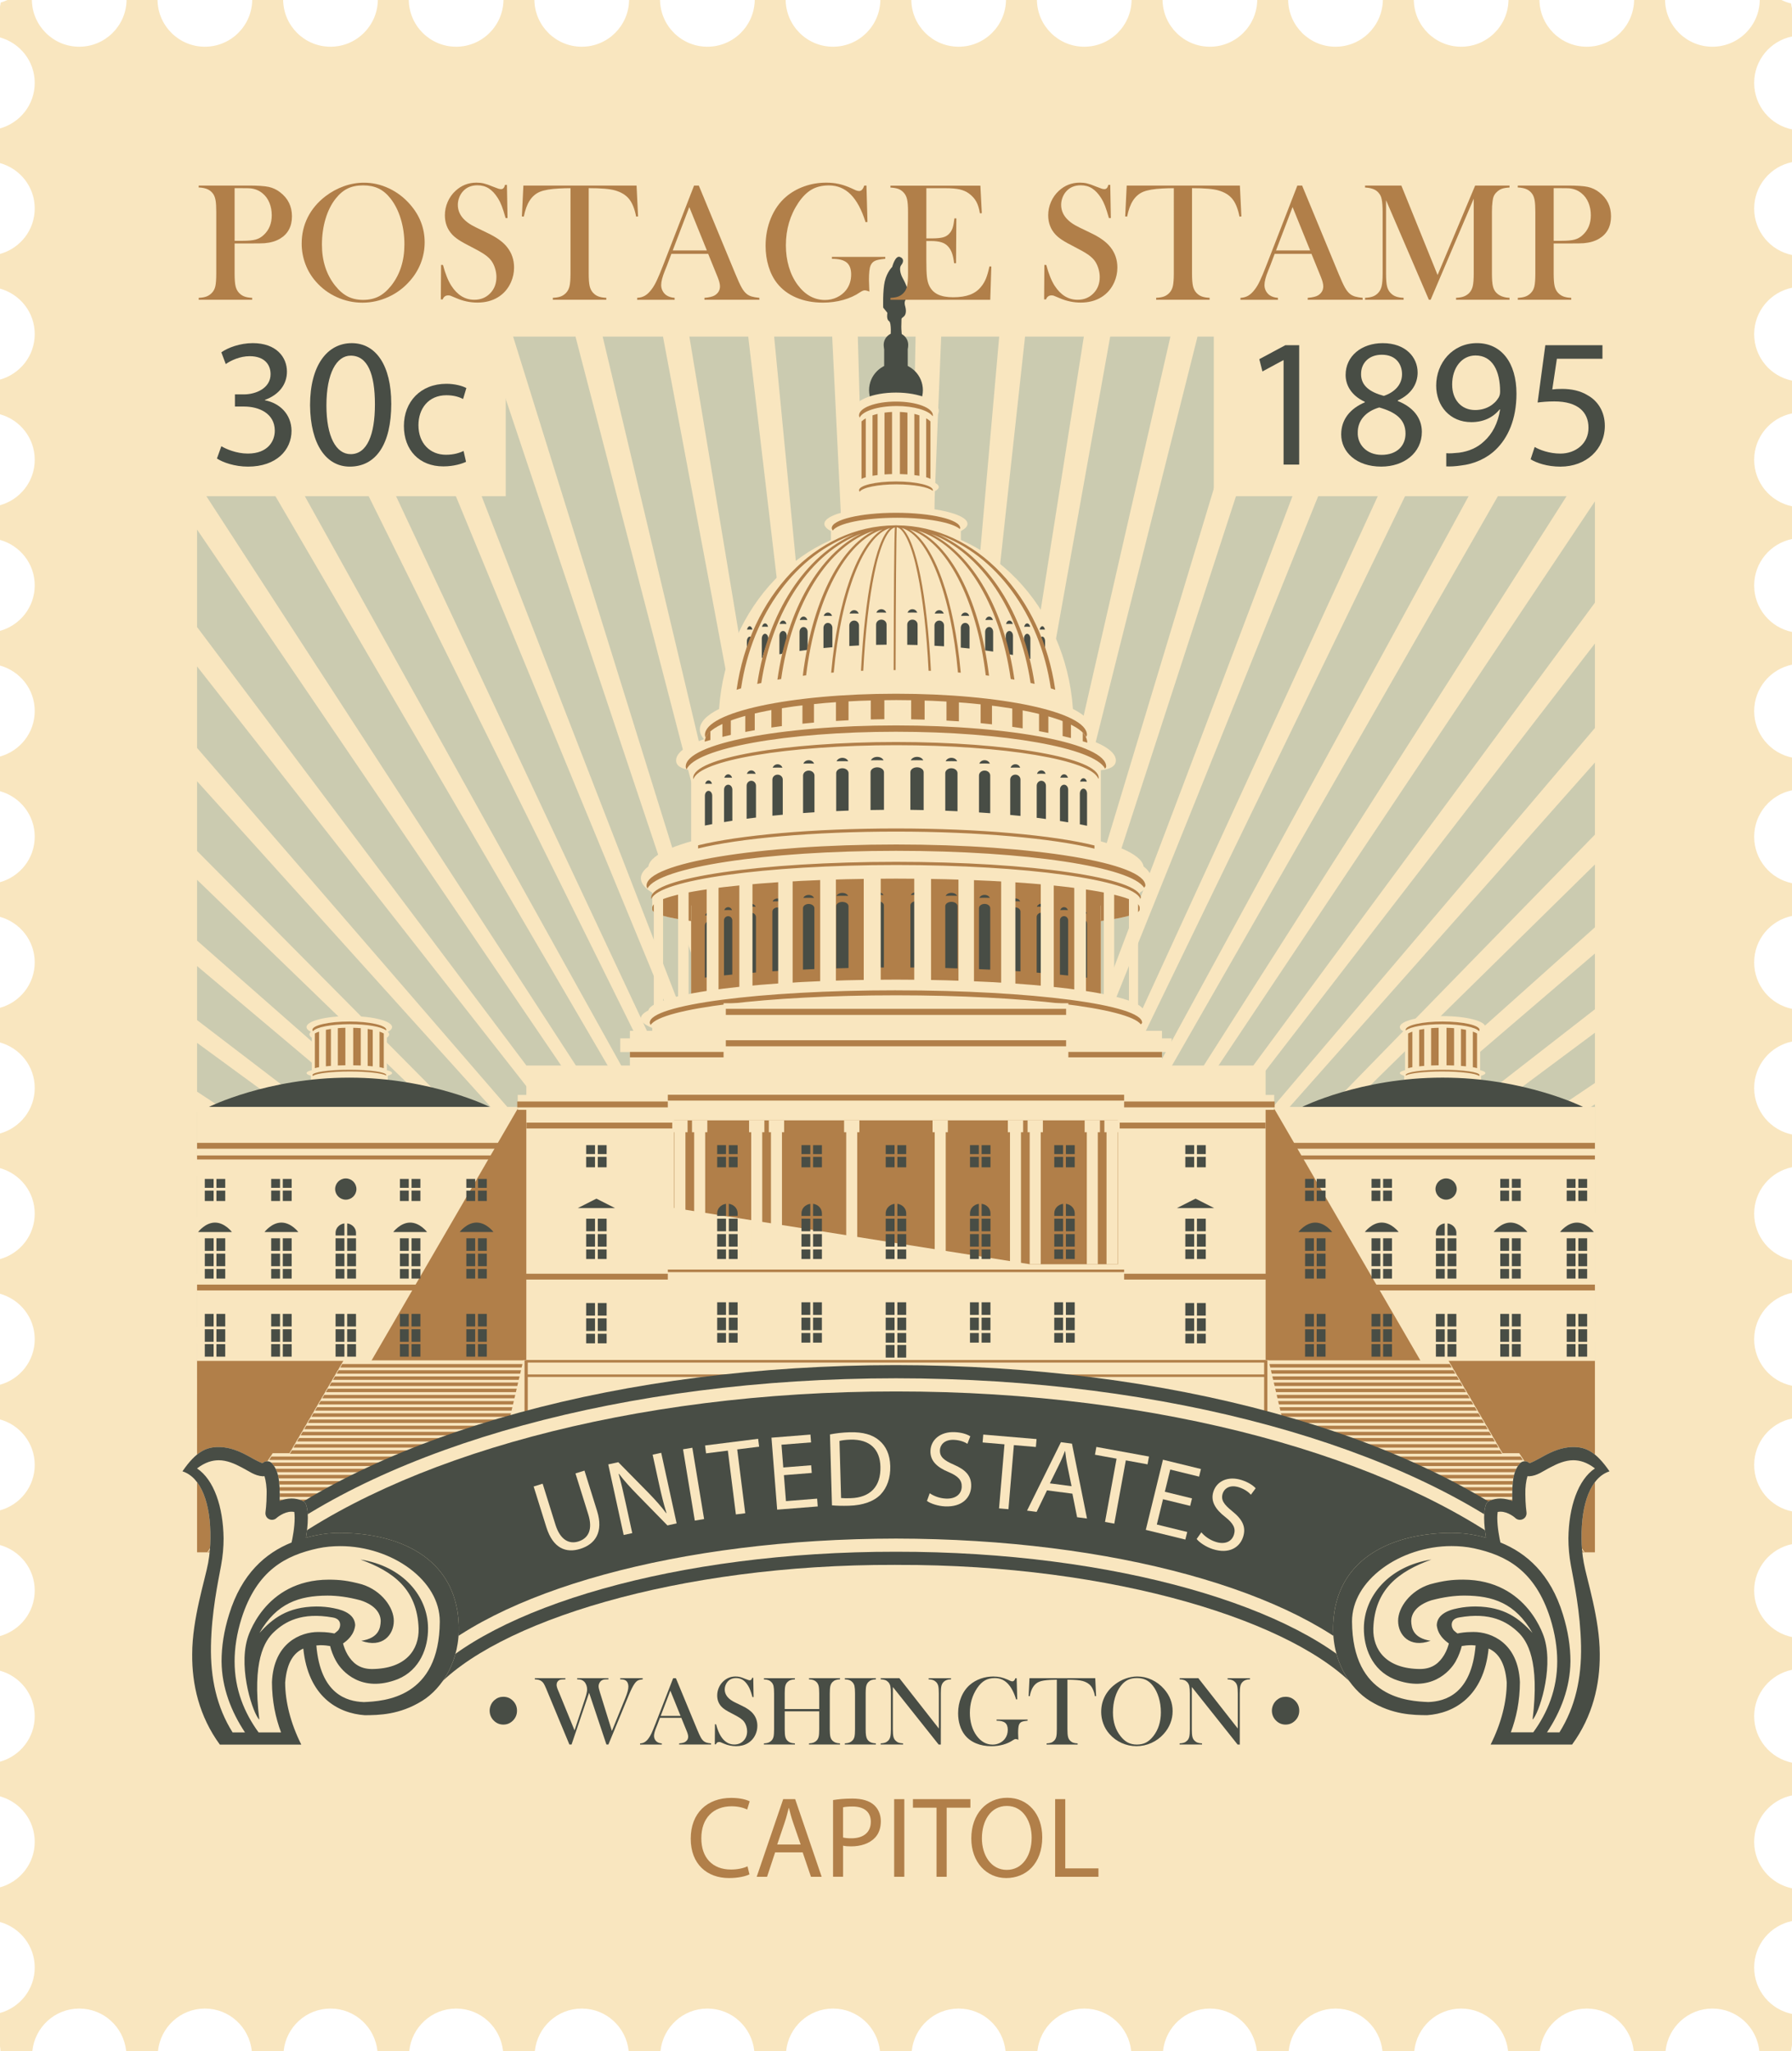 <svg xmlns="http://www.w3.org/2000/svg" width="943.65" height="1080" viewBox="0 0 943.65 1080"><g id="a"/><g id="b"><g id="c"><g id="d"><g><path d="M.36 1.35C1.58.99 2.77.54 3.9.0h12.88c.21 13.6 11.27 24.6 24.94 24.6S66.44 13.6 66.65.0h16.3c.19 13.6 11.27 24.6 24.93 24.6s24.74-10.99 24.94-24.6h16.28c.2 13.6 11.27 24.6 24.94 24.6s24.73-10.99 24.93-24.6h16.29c.19 13.6 11.27 24.6 24.93 24.6s24.74-10.99 24.94-24.6h16.28c.2 13.6 11.27 24.6 24.94 24.6s24.73-10.99 24.93-24.6h16.29c.19 13.6 11.28 24.6 24.93 24.6s24.73-10.99 24.94-24.6h16.28c.2 13.6 11.28 24.6 24.94 24.6s24.72-10.99 24.93-24.6h16.3c.18 13.6 11.27 24.6 24.92 24.6s24.74-10.99 24.94-24.6h16.28c.21 13.6 11.27 24.6 24.94 24.6s24.72-10.99 24.92-24.6h16.3c.19 13.6 11.27 24.6 24.92 24.6s24.74-10.99 24.94-24.6h16.28c.21 13.6 11.27 24.6 24.94 24.6s24.72-10.99 24.93-24.6h16.3c.19 13.6 11.27 24.6 24.92 24.6s24.74-10.99 24.94-24.6h16.29c.2 13.6 11.27 24.6 24.93 24.6s24.72-10.99 24.93-24.6h16.3c.19 13.6 11.27 24.6 24.93 24.6s24.74-10.99 24.94-24.6h11.4c1.63.76 3.3 1.42 5.08 1.81.08.89.33 1.75.5 2.61v14.79c-11.37 2.33-19.93 12.39-19.93 24.45s8.56 22.13 19.93 24.47v17.24c-11.37 2.33-19.93 12.39-19.93 24.45s8.56 22.12 19.93 24.45v17.24c-11.37 2.33-19.93 12.39-19.93 24.45s8.56 22.14 19.93 24.45v17.26c-11.37 2.33-19.93 12.39-19.93 24.45s8.56 22.11 19.93 24.46v17.24c-11.37 2.33-19.93 12.4-19.93 24.45s8.56 22.14 19.93 24.47v17.24c-11.37 2.33-19.93 12.39-19.93 24.44s8.56 22.13 19.93 24.46v17.24c-11.37 2.33-19.93 12.39-19.93 24.45s8.56 22.15 19.93 24.47v17.25c-11.37 2.33-19.93 12.37-19.93 24.45s8.56 22.12 19.93 24.45v17.23c-11.37 2.33-19.93 12.41-19.93 24.47s8.56 22.13 19.93 24.46v17.23c-11.37 2.35-19.93 12.41-19.93 24.47s8.56 22.13 19.93 24.45v17.24c-11.37 2.33-19.93 12.39-19.93 24.45s8.56 22.14 19.93 24.47v17.24c-11.37 2.33-19.93 12.39-19.93 24.46s8.56 22.12 19.93 24.45v17.24c-11.37 2.33-19.93 12.39-19.93 24.45s8.56 22.12 19.93 24.47v17.24c-11.37 2.33-19.93 12.39-19.93 24.45s8.56 22.12 19.93 24.45v17.24c-11.37 2.33-19.93 12.39-19.93 24.45s8.56 22.12 19.93 24.47v17.24c-11.37 2.33-19.93 12.38-19.93 24.45s8.56 22.13 19.93 24.45v16.42c-.24 1-.35 2.06-.45 3.12h-16.75c-1.32-12.55-11.81-22.36-24.71-22.36s-23.38 9.81-24.7 22.36h-16.74c-1.33-12.55-11.82-22.36-24.71-22.36s-23.4 9.81-24.7 22.36h-16.76c-1.32-12.55-11.8-22.36-24.7-22.36s-23.38 9.81-24.7 22.36h-16.74c-1.32-12.55-11.81-22.36-24.7-22.36s-23.4 9.81-24.7 22.36h-16.76c-1.32-12.55-11.81-22.36-24.7-22.36s-23.38 9.81-24.71 22.36h-16.74c-1.32-12.55-11.81-22.36-24.7-22.36s-23.4 9.81-24.71 22.36h-16.76c-1.32-12.55-11.8-22.36-24.7-22.36s-23.38 9.81-24.71 22.36h-16.73c-1.33-12.55-11.81-22.36-24.71-22.36s-23.4 9.81-24.7 22.36h-16.76c-1.32-12.55-11.8-22.36-24.7-22.36s-23.38 9.81-24.71 22.36h-16.74c-1.32-12.55-11.81-22.36-24.71-22.36s-23.39 9.81-24.7 22.36h-16.75c-1.32-12.55-11.81-22.36-24.7-22.36s-23.38 9.81-24.7 22.36h-16.74c-1.32-12.55-11.81-22.36-24.7-22.36s-23.4 9.81-24.7 22.36h-16.76c-1.32-12.55-11.81-22.36-24.7-22.36s-23.39 9.81-24.71 22.36h-16.74c-1.32-12.55-11.81-22.36-24.71-22.36s-23.4 9.81-24.7 22.36H.26c-.08-.84-.1-1.7-.26-2.52v-17.53c10.53-2.93 18.29-12.5 18.29-23.95s-7.76-21.02-18.29-23.95v-18.25c10.53-2.94 18.29-12.5 18.29-23.97s-7.76-21.02-18.29-23.95v-18.25c10.53-2.93 18.29-12.5 18.29-23.95s-7.76-21.04-18.29-23.95v-18.25c10.53-2.94 18.29-12.51 18.29-23.97s-7.76-21.02-18.29-23.95v-18.27c10.53-2.91 18.29-12.48 18.29-23.93s-7.76-21.02-18.29-23.95v-18.25c10.53-2.94 18.29-12.5 18.29-23.96s-7.76-21-18.29-23.95v-18.25c10.53-2.93 18.29-12.48 18.29-23.95s-7.76-21.02-18.29-23.95v-18.25c10.53-2.94 18.29-12.5 18.29-23.96S10.53 551.83.0 548.89v-18.24c10.53-2.93 18.29-12.51 18.29-23.95S10.53 485.68.0 482.75V464.5c10.53-2.94 18.29-12.51 18.29-23.97s-7.76-21-18.29-23.95v-18.25c10.53-2.93 18.29-12.49 18.29-23.96S10.53 353.36.0 350.43v-18.25c10.53-2.94 18.29-12.5 18.29-23.96s-7.76-21-18.29-23.95v-18.25c10.53-2.93 18.29-12.48 18.29-23.95s-7.76-21.02-18.29-23.95v-18.25c10.53-2.95 18.29-12.5 18.29-23.97s-7.76-21-18.29-23.94v-18.25c10.53-2.93 18.29-12.49 18.29-23.95S10.53 88.8.0 85.87V67.62c10.53-2.94 18.29-12.5 18.29-23.96S10.53 22.66.0 19.7V3.4c.11-.7.31-1.34.36-2.05z" fill="#f9e6bf"/><g><path d="M630.6 177.22l-158.28 630.38h.55L663.38 177.22H630.6zm-45.98.0L471.53 807.6h.53L616.33 177.22h-31.71zm-44.84.0-69 630.38h.49l99.47-630.38h-30.97zm138.41.0-205.03 630.38h.58L712.41 177.22h-34.22zm-407.99.0 196.27 630.38h.48L303.05 177.22h-32.86zm457.79.0L474.05 807.6h.63L764.1 177.22h-36.11zm-232.38.0-25.57 630.38h.48l55.65-630.38h-30.56zm-132.6.0 104.9 630.38h.47L394.01 177.22h-31zm-45.65.0 149.83 630.38h.47L349.12 177.22h-31.77zm134.36.0 17.61 630.38h.47l12.34-630.38h-30.42zm-44.07.0 60.97 630.38h.47l-30.87-630.38h-30.57zm372.97.0L475 807.6h.68L819.14 177.22H780.6zM103.77 751.78l318.8 55.82h9.76l-328.56-73.74v17.93zm0-26.01 331.84 81.83h5.4l-337.23-100.37v18.54zm0 51.41 289.11 30.42h23.24l-312.35-47.95v17.53zm0-78.35 339.23 108.77h3.44L103.77 679.49v19.33zm377.11 108.77 358.98-368.13v-37.98l-360.04 406.11h1.05zm-1.53.0 360.51-424.28v-44.47l-361.44 468.76h.93zM103.77 670.68l344.05 136.92h2.44L103.77 650.28v20.4zm374.22 136.92 361.87-490.27v-53.35L477.16 807.6h.84zM836.87 177.22 476.03 807.6h.75L839.86 237.84v-60.62h-3zm-297.95 630.38 300.94-55.28v-18.43l-316.01 73.71h15.07zm-20.07.0 321.01-82.03v-19.04l-329.49 101.07h8.48zm-11.55.0 332.56-109.72V678L501.85 807.6h5.45zm-7.52.0 340.08-138.65v-20.98l-343.9 159.64h3.82zM103.77 640.94l347.46 166.66h1.82L103.77 619.16v21.77zM583.04 807.6l256.82-29.2v-18l-291.23 47.2h34.41zm-98.27.0 355.09-276.18v-29.37l-356.56 305.54h1.47zm-2.1.0 357.2-319.34v-33.1l-358.41 352.44h1.22zm4.64.0 352.56-237.37v-26.47l-354.33 263.83h1.77zm7.13.0 345.43-169.26v-22.4l-348.26 191.65h2.83zm-4 0 349.43-201.97v-24.18l-351.64 226.15h2.21zM103.77 330.16 462.4 807.59h.6L103.77 278.83v51.34zm0-76.45L463.31 807.6h.57L103.77 190.55v63.16zm117.23-76.49L465.73 807.6h.48L255.32 177.22H221zm-117.23 216.59 357.62 413.79h.67L103.77 350.89v42.92zm65.35-216.59L464.95 807.6h.51L205.39 177.22h-36.26zm-55.31.0L464.16 807.6h.53L152.52 177.22h-38.71zm-10.04 270.83 356.53 359.54h.74L103.77 411.35v36.71zm0 126.73 352.14 232.81h1.17L103.77 549.1v25.69zm0-37.67 353.85 270.48h.98L103.77 508.65v28.47zm0 72.02 350.08 198.46h1.43L103.77 585.66v23.48zm0-113.86 355.28 312.31h.83L103.77 463.25v32.04z" fill="#cbcbb0"/><g><g><g><path d="M103.77 716.2h177.72v101.14H103.77z" fill="#b17f49"/><g><g><path d="M161.42 565.01c0 .51.84.98 2.28 1.41v3.51h40.49v-3.51c1.45-.43 2.28-.9 2.28-1.41.0-.57-.99-1.08-2.75-1.53v-17.07c.74-.57 1.23-1.15 1.23-1.77.0-.47-.31-.91-.76-1.35 1.45-.74 2.27-1.6 2.27-2.5.0-3.2-10.08-5.78-22.51-5.78s-22.54 2.58-22.54 5.78c0 .9.84 1.75 2.28 2.5-.45.45-.76.88-.76 1.35.0.62.49 1.2 1.24 1.77v17.07c-1.76.45-2.76.96-2.76 1.53z" fill="#f9e6bf"/><path d="M184.27 564.17c9.12.0 16.72.87 19.02 2.06.01-.05.12-.12.12-.17.0-1.56-8.72-2.8-19.45-2.8s-19.45 1.24-19.45 2.8c0 .15.14.3.31.44 1.52-1.32 9.63-2.33 19.46-2.33zm0-24.9c9.12.0 16.72 1.37 19.02 3.26.01-.1.12-.19.12-.28.0-2.42-8.72-4.39-19.45-4.39s-19.45 1.97-19.45 4.39c0 .25.14.48.31.71 1.52-2.09 9.63-3.69 19.46-3.69zm17.82 23.15v-18.27c-.58-.35-1.37-.66-2.24-.96v18.72c.87.16 1.66.33 2.24.51zm-12.11-1.41v-19.64c-1.28-.11-2.6-.17-3.98-.21v19.75c1.38.02 2.7.04 3.98.1zm6.3.45v-19.22c-.83-.18-1.73-.32-2.67-.46v19.44c.94.08 1.84.15 2.67.24zm-28.25.45v-18.72c-.87.3-1.64.61-2.23.96v18.27c.59-.18 1.36-.35 2.23-.51zm13.84-1.01v-19.75c-1.35.03-2.69.09-3.97.21v19.64c1.28-.06 2.62-.08 3.97-.1zm-7.61.31v-19.44c-.94.14-1.82.28-2.65.46v19.22c.84-.09 1.71-.16 2.65-.24z" fill="#b17f49"/><path d="M183.96 567.41c-43.15.0-74.07 15.46-74.07 15.46h148.1s-30.88-15.46-74.04-15.46z" fill="#484d45"/></g><path d="M103.77 582.82h177.72v133.74H103.77z" fill="#f9e6bf"/><path d="M273.17 582.82 195.52 716.56h85.97V582.82H273.17z" fill="#b17f49"/><path d="M113.97 706.51h4.64v-6.62h-4.64v6.62zm-6.12-47.89h4.65V652h-4.65v6.62zm6.12 39.81h4.64v-6.62h-4.64v6.62zm-.74-54.7c-5.19.0-8.91 4.97-8.91 4.97h17.8s-3.72-4.97-8.89-4.97zm-5.38 22.97h4.65v-6.63h-4.65v6.63zm6.12-8.09h4.64v-6.62h-4.64v6.62zm0 8.09h4.64v-6.63h-4.64v6.63zm0 6.51h4.64v-5.05h-4.64v5.05zm-1.48-52.47h-4.65v4.68h4.65v-4.68zm6.12 6.16h-4.64v5.48h4.64v-5.48zm-6.12.0h-4.65v5.48h4.65v-5.48zm6.12-6.16h-4.64v4.68h4.64v-4.68zm-10.77 93.59h4.65v-6.61h-4.65v6.61zm0-41.12h4.65v-5.05h-4.65v5.05zm0 25.22h4.65v-6.62h-4.65v6.62zm0 8.08h4.65v-6.62h-4.65v6.62zm6.12 7.83h4.64v-6.61h-4.64v6.61zm34.96-47.63h4.66v-6.63h-4.66v6.63zm0 47.63h4.66v-6.61h-4.66v6.61zm0-7.83h4.66v-6.62h-4.66v6.62zm0-8.08h4.66v-6.62h-4.66v6.62zm0-25.22h4.66v-5.05h-4.66v5.05zm-6.11-14.6h4.65v-6.62h-4.65v6.62zm0 55.72h4.65v-6.61h-4.65v6.61zm0-47.63h4.65v-6.63h-4.65v6.63zm0 39.81h4.65v-6.62h-4.65v6.62zm0-8.08h4.65v-6.62h-4.65v6.62zm0-25.22h4.65v-5.05h-4.65v5.05zm10.77-52.47h-4.66v4.68h4.66v-4.68zm0 6.16h-4.66v5.48h4.66v-5.48zm-4.66 31.72h4.66v-6.62h-4.66v6.62zm-1.46-37.88h-4.65v4.68h4.65v-4.68zm0 6.16h-4.65v5.48h4.65v-5.48zm.72 16.83c-5.18.0-8.89 4.97-8.89 4.97h17.79s-3.71-4.97-8.91-4.97zm73.2-22.99h-4.66v4.68h4.66v-4.68zm-5.39 22.99c-5.19.0-8.91 4.97-8.91 4.97h17.8s-3.73-4.97-8.9-4.97zm.73 54.7h4.66v-6.62h-4.66v6.62zm-1.47-71.53h-4.66v5.48h4.66v-5.48zm6.13.0h-4.66v5.48h4.66v-5.48zm-4.66 31.72h4.66V652h-4.66v6.62zm-1.47-37.88h-4.66v4.68h4.66v-4.68zm1.47 85.77h4.66v-6.62h-4.66v6.62zm-6.13.0h4.66v-6.62h-4.66v6.62zm0-33.29h4.66v-5.05h-4.66v5.05zm0 25.22h4.66v-6.62h-4.66v6.62zm6.13-31.73h4.66v-6.63h-4.66v6.63zm0 47.63h4.66v-6.61h-4.66v6.61zm-6.13-55.72h4.66V652h-4.66v6.62zm0 8.09h4.66v-6.63h-4.66v6.63zm6.13 6.51h4.66v-5.05h-4.66v5.05zm-6.13 41.12h4.66v-6.61h-4.66v6.61zm45.76-87.44h-4.66v5.48h4.66v-5.48zm0-6.16h-4.66v4.68h4.66v-4.68zm-6.13 6.16h-4.65v5.48h4.65v-5.48zm0-6.16h-4.65v4.68h4.65v-4.68zm1.47 45.96h4.66v-6.63h-4.66v6.63zm-6.12.0h4.65v-6.63h-4.65v6.63zm0 31.73h4.65v-6.62h-4.65v6.62zm0-25.22h4.65v-5.05h-4.65v5.05zm0 33.29h4.65v-6.62h-4.65v6.62zm0 7.83h4.65v-6.61h-4.65v6.61zm5.39-70.61c-5.18.0-8.89 4.97-8.89 4.97h17.79s-3.71-4.97-8.89-4.97zm.73 14.89h4.66v-6.62h-4.66v6.62zm-6.12.0h4.65v-6.62h-4.65v6.62zm6.12 39.81h4.66v-6.62h-4.66v6.62zm0-25.22h4.66v-5.05h-4.66v5.05zm0 33.29h4.66v-6.62h-4.66v6.62zm0 7.83h4.66v-6.61h-4.66v6.61z" fill="#484d45"/><path d="M103.77 679.46h174.51v-3.07H103.77v3.07zm0-68.95h174.51v-2.12H103.77v2.12zm0-8.76v3.08h174.51v-3.08H103.77z" fill="#b17f49"/><path d="M176.71 673.22h4.65v-5.05h-4.65v5.05zm4.65-29.06c-2.6.35-4.65 2.39-4.65 4.97v1.41h4.65v-6.38zm-4.65 22.55h4.65v-6.63h-4.65v6.63zm0-8.09h4.65V652h-4.65v6.62zm6.12-14.46v6.38h4.64v-1.41c0-2.58-2.04-4.62-4.64-4.97zm0 22.55h4.64v-6.63h-4.64v6.63zm0-8.09h4.64v-6.62h-4.64v6.62zm0 14.6h4.64v-5.05h-4.64v5.05zm-6.12 41.12h4.65v-6.61h-4.65v6.61zm6.12-7.83h4.64v-6.62h-4.64v6.62zm-6.12-8.08h4.65v-6.62h-4.65v6.62zm0 8.08h4.65v-6.62h-4.65v6.62zm6.12 7.83h4.64v-6.61h-4.64v6.61zm0-15.9h4.64v-6.62h-4.64v6.62zm4.86-72.37c0-3.08-2.51-5.59-5.6-5.59s-5.61 2.51-5.61 5.59 2.52 5.6 5.61 5.6 5.6-2.5 5.6-5.6z" fill="#484d45"/></g></g><g><path d="M662.13 716.2h177.74v101.14H662.13z" fill="#b17f49"/><g><g><path d="M782.19 565.01c0 .51-.84.98-2.28 1.41v3.51h-40.5v-3.51c-1.45-.43-2.27-.9-2.27-1.41.0-.57 1-1.08 2.75-1.53v-17.07c-.74-.57-1.23-1.15-1.23-1.77.0-.47.3-.91.75-1.35-1.45-.74-2.27-1.6-2.27-2.5.0-3.2 10.09-5.78 22.53-5.78s22.53 2.58 22.53 5.78c0 .9-.84 1.75-2.28 2.5.44.45.76.88.76 1.35.0.62-.48 1.2-1.23 1.77v17.07c1.74.45 2.75.96 2.75 1.53z" fill="#f9e6bf"/><path d="M778.79 566.5c.17-.14.33-.28.33-.44.0-1.56-8.72-2.8-19.46-2.8s-19.45 1.24-19.45 2.8c0 .05.09.12.11.17 2.3-1.19 9.9-2.06 19.01-2.06 9.85.0 17.95 1.01 19.46 2.33zm0-23.54c.17-.23.33-.46.33-.71.0-2.42-8.72-4.39-19.46-4.39s-19.45 1.97-19.45 4.39c0 .09.09.17.11.28 2.3-1.89 9.9-3.26 19.01-3.26 9.85.0 17.95 1.59 19.46 3.69zm-35.05 18.96V543.2c-.87.3-1.64.61-2.24.96v18.27c.59-.18 1.37-.35 2.24-.51zm13.84-1.01v-19.75c-1.37.03-2.68.09-3.97.21v19.64c1.29-.06 2.6-.08 3.97-.1zm-7.61.31v-19.44c-.94.14-1.82.28-2.65.46v19.22c.84-.09 1.72-.16 2.65-.24zm27.83 1.2v-18.27c-.59-.35-1.37-.66-2.23-.96v18.72c.86.16 1.64.33 2.23.51zm-12.1-1.41v-19.64c-1.29-.11-2.61-.17-3.98-.21v19.75c1.37.02 2.69.04 3.98.1zm6.28.45v-19.22c-.82-.18-1.71-.32-2.64-.46v19.44c.93.08 1.82.15 2.64.24z" fill="#b17f49"/><path d="M685.62 582.86h148.09s-30.91-15.46-74.06-15.46-74.04 15.46-74.04 15.46z" fill="#484d45"/></g><path d="M662.13 582.82h177.74v133.74H662.13z" fill="#f9e6bf"/><path d="M670.45 582.82 748.09 716.56H662.13V582.82H670.45z" fill="#b17f49"/><path d="M829.66 699.9h-4.65v6.62h4.65v-6.62zm6.12-47.9h-4.65v6.62h4.65V652zm-6.12 39.82h-4.65v6.62h4.65v-6.62zm-8.16-43.12h17.79s-3.71-4.97-8.89-4.97-8.9 4.97-8.9 4.97zm14.28 11.38h-4.65v6.63h4.65v-6.63zm-6.12-8.08h-4.65v6.62h4.65V652zm0 8.08h-4.65v6.63h4.65v-6.63zm0 8.09h-4.65v5.05h4.65v-5.05zm1.47-42.75h4.65v-4.68h-4.65v4.68zm-6.12 6.96h4.65v-5.48h-4.65v5.48zm6.12.0h4.65v-5.48h-4.65v5.48zm-6.12-6.96h4.65v-4.68h-4.65v4.68zm10.77 82.3h-4.65v6.61h4.65v-6.61zm0-39.56h-4.65v5.05h4.65v-5.05zm0 23.65h-4.65v6.62h4.65v-6.62zm0 8.08h-4.65v6.62h4.65v-6.62zm-6.12 7.83h-4.65v6.61h4.65v-6.61zm-34.99-47.65h-4.64v6.63h4.64v-6.63zm0 47.65h-4.64v6.61h4.64v-6.61zm0-7.83h-4.64v6.62h4.64v-6.62zm0-8.08h-4.64v6.62h4.64v-6.62zm0-23.65h-4.64v5.05h4.64v-5.05zm6.13-16.17h-4.65v6.62h4.65v-6.62zm0 55.73h-4.65v6.61h4.65v-6.61zm0-47.65h-4.65v6.63h4.65v-6.63zm0 39.82h-4.65v6.62h4.65v-6.62zm0-8.08h-4.65v6.62h4.65v-6.62zm0-23.65h-4.65v5.05h4.65v-5.05zm-10.77-42.75h4.64v-4.68h-4.64v4.68zm0 6.96h4.64v-5.48h-4.64v5.48zm4.64 19.62h-4.64v6.62h4.64v-6.62zm1.48-26.58h4.65v-4.68h-4.65v4.68zm0 6.96h4.65v-5.48h-4.65v5.48zm-9.63 16.32h17.79s-3.7-4.97-8.89-4.97-8.9 4.97-8.9 4.97zm-64.28-23.28h4.64v-4.68h-4.64v4.68zm-3.52 23.28h17.79s-3.72-4.97-8.91-4.97-8.89 4.97-8.89 4.97zm8.16 43.12h-4.64v6.62h4.64v-6.62zm1.46-59.44H733v-5.48h-4.66v5.48zm-6.1.0h4.64v-5.48h-4.64v5.48zm4.64 19.62h-4.64v6.62h4.64v-6.62zm1.46-26.58H733v-4.68h-4.66v4.68zm-1.46 74.48h-4.64v6.62h4.64v-6.62zm6.12.0h-4.66v6.62H733v-6.62zm0-31.73h-4.66v5.05H733v-5.05zm0 23.65h-4.66v6.62H733v-6.62zm-6.12-31.74h-4.64v6.63h4.64v-6.63zm0 47.65h-4.64v6.61h4.64v-6.61zm6.12-55.73h-4.66v6.62H733v-6.62zm0 8.08h-4.66v6.63H733v-6.63zm-6.12 8.09h-4.64v5.05h4.64v-5.05zm6.12 39.56h-4.66v6.61H733v-6.61zm-45.75-75.35h4.66v-5.48h-4.66v5.48zm0-6.96h4.66v-4.68h-4.66v4.68zm6.12 6.96h4.66v-5.48h-4.66v5.48zm0-6.96h4.66v-4.68h-4.66v4.68zm-1.47 34.66h-4.66v6.63h4.66v-6.63zm6.12.0h-4.66v6.63h4.66v-6.63zm0 31.74h-4.66v6.62h4.66v-6.62zm0-23.65h-4.66v5.05h4.66v-5.05zm0 31.73h-4.66v6.62h4.66v-6.62zm0 7.83h-4.66v6.61h4.66v-6.61zm-14.29-59.02h17.79s-3.7-4.97-8.89-4.97-8.9 4.97-8.9 4.97zm8.16 3.3h-4.66v6.62h4.66v-6.62zm6.12.0h-4.66v6.62h4.66v-6.62zm-6.12 39.82h-4.66v6.62h4.66v-6.62zm0-23.65h-4.66v5.05h4.66v-5.05zm0 31.73h-4.66v6.62h4.66v-6.62zm0 7.83h-4.66v6.61h4.66v-6.61z" fill="#484d45"/><path d="M665.34 610.51h174.53v-2.12H665.34v2.12zm0-8.76v3.08h174.53v-3.08H665.34zm0 77.71h174.53v-3.07H665.34v3.07z" fill="#b17f49"/><path d="M766.91 668.17h-4.67v5.05h4.67v-5.05zm-4.67-17.63h4.67v-1.41c0-2.58-2.05-4.62-4.67-4.97v6.38zm4.67 9.54h-4.67v6.63h4.67v-6.63zm0-8.08h-4.67v6.62h4.67v-6.62zm-10.78-2.87v1.41h4.65v-6.38c-2.61.35-4.65 2.39-4.65 4.97zm4.65 10.95h-4.65v6.63h4.65v-6.63zm0-8.08h-4.65v6.62h4.65v-6.62zm0 16.17h-4.65v5.05h4.65v-5.05zm6.12 39.56h-4.67v6.61h4.67v-6.61zm-6.12-7.83h-4.65v6.62h4.65v-6.62zm6.12-8.08h-4.67v6.62h4.67v-6.62zm0 8.08h-4.67v6.62h4.67v-6.62zm-6.12 7.83h-4.65v6.61h4.65v-6.61zm0-15.91h-4.65v6.62h4.65v-6.62zm.72-60.16c3.1.0 5.6-2.5 5.6-5.6s-2.5-5.59-5.6-5.59-5.59 2.51-5.59 5.59 2.51 5.6 5.59 5.6z" fill="#484d45"/></g></g></g><path d="M791.34 765.37H152.29L180.96 716.26H762.66L791.34 765.37z" fill="#f9e6bf"/><path d="M834.42 817.33H109.17L143.59 765.17H800.03L834.42 817.33z" fill="#f9e6bf"/><path d="M811.39 783.09H132.22l-1.2 1.81H812.6l-1.21-1.81zm-8.55-12.98H140.77l-1.19 1.81H804.04l-1.2-1.81zm12.84 19.46H127.93l-1.2 1.82H816.88l-1.2-1.82zm14.98 22.71H112.95l-1.2 1.81h720.1l-1.19-1.81zm-25.69-38.93H138.64l-1.21 1.81H806.18l-1.2-1.81zm4.29 6.49H134.35l-1.19 1.81H810.47l-1.2-1.81zm-2.15-3.25H136.5l-1.2 1.83H808.32l-1.2-1.83zm6.42 9.73H130.07l-1.19 1.83H814.73l-1.19-1.83zm4.29 6.51H125.78l-1.19 1.81H819.02l-1.19-1.81zm8.55 12.98H117.23l-1.2 1.79H827.58l-1.21-1.79zm6.43 9.71H110.81l-1.2 1.83H833.99l-1.2-1.83zm-4.27-6.47H115.08l-1.18 1.81H829.71l-1.19-1.81zm-8.56-12.98H123.64l-1.19 1.81H821.16l-1.19-1.81zm2.14 3.25H121.52l-1.21 1.8H823.3l-1.19-1.8zm2.14 3.23H119.36l-1.19 1.82H825.43l-1.18-1.82zm-45.69-58.39H165.06l-1.06 1.82H779.62l-1.06-1.82zm-7.58-12.96H172.63l-1.05 1.8H772.04l-1.06-1.8zm-1.91-3.26H174.52l-1.04 1.83H770.14l-1.06-1.83zm3.8 6.51H170.74l-1.06 1.81H773.93l-1.05-1.81zm-9.47-16.24H180.21l-1.06 1.83H764.46l-1.06-1.83zm11.35 19.49H168.85l-1.07 1.79H775.83l-1.07-1.79zm-9.46-16.24H178.32l-1.06 1.83H766.35l-1.06-1.83zm1.9 3.25H176.41l-1.05 1.82H768.25l-1.06-1.82zm13.25 22.71H163.17l-1.05 1.82H781.51l-1.06-1.82zm-3.79-6.48H166.96l-1.06 1.8H777.72l-1.07-1.8zm11.38 19.46H155.6l-1.06 1.82H789.08l-1.06-1.82zm1.89 3.26H153.69l-1.05 1.8H790.97l-1.05-1.8zm-3.78-6.5H157.48l-1.05 1.82H787.18l-1.05-1.82zm-1.89-3.24H159.37l-1.05 1.83H785.29l-1.05-1.83zm16.45 12.99H142.92l-1.19 1.8H801.91l-1.21-1.8zm-18.36-16.23H161.28l-1.06 1.83H783.4l-1.07-1.83z" fill="#b17f49"/><g><path d="M478.25 181.6c0 3.57-2.87 6.47-6.46 6.47s-6.45-2.9-6.45-6.47 2.89-6.46 6.45-6.46 6.46 2.9 6.46 6.46z" fill="#484d45"/><path d="M485.98 205.46c0 7.82-6.35 14.17-14.16 14.17s-14.18-6.35-14.18-14.17 6.35-14.18 14.18-14.18 14.16 6.35 14.16 14.18z" fill="#484d45"/><path d="M465.59 181.6h12.42v17.9H465.59z" fill="#484d45"/><path d="M468.97 177.59s.63-7.71-.85-8.55c-1.47-.84-.83-4.33-.83-4.33l-2.21-2.74s-.31-8.87.83-13.82c1.16-4.97 3.91-7.6 3.91-7.6.0.0 1.57-6.12 4.01-5.29 2.42.86 1.89 2.96.74 4.32-1.16 1.39-.53 4.55.84 6.98 1.38 2.42 4.64 9.61 2.42 10.56-2.21.95-1.26 3.8-1.15 4.23.11.42 1.06 3.79-.74 5.29-1.79 1.47-1.06.63-1.28 4-.2 3.39.44 7.18.44 7.18l-6.12-.21z" fill="#484d45"/></g><path d="M492.05 268.14v-9.4c1.45-.7 2.29-1.5 2.29-2.33.0-.93-1.01-1.8-2.75-2.56v-28.26c.73-.92 1.22-1.89 1.22-2.9.0-.77-.31-1.53-.74-2.25 1.44-1.26 2.27-2.67 2.27-4.16.0-5.29-10.1-9.58-22.53-9.58s-22.54 4.28-22.54 9.58c0 1.5.84 2.9 2.27 4.16-.45.72-.76 1.48-.76 2.25.0 1.01.49 1.98 1.22 2.9v28.26c-1.74.76-2.74 1.64-2.74 2.56.0.84.84 1.63 2.28 2.33v9.4c-10.48 1.61-17.44 4.43-17.44 7.68.0 1.36 1.27 2.65 3.47 3.82v28.39c0 3.31 15.32 5.99 34.22 5.99s34.19-2.68 34.19-5.99v-28.39c2.21-1.17 3.49-2.46 3.49-3.82.0-3.25-6.98-6.07-17.44-7.68z" fill="#f9e6bf"/><path d="M606.15 462.42c0-2.14-1.38-4.21-3.94-6.19-2.3-13.43-59.8-24.14-130.38-24.14s-128.14 10.71-130.44 24.14c-2.55 1.98-3.92 4.05-3.92 6.19.0 2.66 2.09 5.24 6 7.63v8.84c0 6.21 57.45 11.23 128.36 11.23s128.31-5.02 128.31-11.23v-8.84c3.9-2.4 6.01-4.98 6.01-7.63z" fill="#f9e6bf"/><path d="M587.6 400.38c0-4.05-5.34-7.87-14.66-11.18 1.41-1.65 2.17-3.36 2.17-5.12.0-3.86-3.64-7.53-10.11-10.79-3.75-53.85-44.02-96.18-93.17-96.18s-89.46 42.33-93.18 96.18c-6.49 3.26-10.13 6.92-10.13 10.79.0 1.76.76 3.47 2.16 5.12-9.32 3.31-14.65 7.13-14.65 11.18.0 2.95 2.83 4.49 7.92 5.16v123.34c0 6.61 48.27 11.94 107.87 11.94s107.86-5.33 107.86-11.94v-123.3c5.1-.65 7.92-2.2 7.92-5.21z" fill="#f9e6bf"/><path d="M472.13 255.03c9.12.0 16.74 1.44 19.01 3.39.03-.09.12-.18.12-.28.0-2.56-8.71-4.63-19.44-4.63s-19.46 2.07-19.46 4.63c0 .26.15.5.33.76 1.51-2.19 9.6-3.88 19.45-3.88zm0-41.25c9.12.0 16.74 2.28 19.01 5.37.03-.16.12-.29.12-.44.0-4.01-8.71-7.27-19.44-7.27s-19.46 3.25-19.46 7.27c0 .4.15.8.33 1.18 1.51-3.44 9.6-6.1 19.45-6.1zm-.31 56.22c-18.69.0-33.83 3.62-33.83 8.05.0.44.26.87.55 1.3 2.65-3.82 16.72-6.74 33.85-6.74 15.84.0 29.06 2.51 33.03 5.92.07-.16.22-.31.22-.48.0-4.44-15.15-8.05-33.82-8.05zm18.15-17.88v-30.24c-.6-.59-1.38-1.12-2.25-1.62v31.03c.87.26 1.65.52 2.25.83zm-12.12-2.33v-32.53c-1.27-.18-2.6-.3-3.97-.36v32.71c1.37.03 2.69.1 3.97.17zm6.3.73V218.7c-.84-.29-1.72-.54-2.66-.76v32.21c.94.1 1.82.24 2.66.38zm-28.25.78v-31.03c-.88.5-1.65 1.03-2.24 1.62v30.24c.59-.3 1.37-.57 2.24-.83zm13.84-1.68v-32.71c-1.38.05-2.69.17-3.97.36v32.53c1.28-.08 2.59-.15 3.97-.17zm-7.61.52v-32.21c-.95.22-1.83.47-2.67.76v31.82c.84-.14 1.72-.28 2.67-.38z" fill="#b17f49"/><path d="M559.57 387.54c1.49.35 2.95.71 4.38 1.07v-7.59c-1.33-.73-2.79-1.45-4.38-2.16v8.68zm-26.51-4.84c1.84.28 3.66.53 5.46.81v-11.07c-1.77-.39-3.59-.76-5.46-1.12v11.39zm14.09 2.27c1.67.3 3.31.61 4.91.94v-9.87c-1.57-.5-3.2-1-4.91-1.48v10.4zm23.02.76v4.59c.81.23 1.59.47 2.4.71-.05-1.82-.87-3.6-2.4-5.3zm-90.36-6.98c2.37.04 4.73.1 7.08.16v-12.46c-2.33-.09-4.7-.15-7.08-.21v12.5zm18.6.66c2.21.13 4.39.26 6.53.4v-12.25c-2.14-.17-4.32-.35-6.53-.49v12.35zm17.98 1.34c2.01.2 4.01.41 5.98.64v-11.84c-1.96-.27-3.95-.56-5.98-.8v12.01zm-57.85-1.94c2.37-.04 4.76-.09 7.15-.12v-12.47c-2.4.02-4.79.09-7.15.17v12.43zm-18.33.8c2.19-.13 4.4-.26 6.62-.37v-12.3c-2.23.14-4.43.31-6.62.49v12.19zm-66.12 10.03v-4.69c-1.82 1.78-2.85 3.65-3.05 5.55 1.01-.29 2.03-.58 3.05-.87zm32.11-6.57c1.82-.27 3.67-.51 5.53-.76v-11.23c-1.9.34-3.73.7-5.53 1.1v10.88zm-13.74 2.32c1.64-.31 3.29-.63 4.98-.91v-10.21c-1.73.47-3.39.97-4.98 1.48v9.65zm-12.05 2.6c1.45-.35 2.94-.7 4.44-1.03v-8.47c-1.6.69-3.09 1.38-4.44 2.09v7.41zm42.15-6.94c1.99-.2 4.02-.41 6.07-.59v-11.9c-2.07.25-4.08.52-6.07.79v11.71z" fill="#b17f49"/><path d="M466.7 322.57c-.38-1.03-1.36-1.8-2.6-1.8s-2.23.77-2.59 1.8c.83-.05 1.71-.05 2.59-.05s1.75.0 2.6.05zm16.31.0c-.35-1.03-1.34-1.8-2.54-1.8s-2.19.77-2.55 1.8c.81-.05 1.68-.05 2.55-.05s1.74.0 2.54.05zm13.95.49c-.34-1.02-1.23-1.78-2.36-1.78s-2.03.76-2.36 1.78c.76-.03 1.56-.05 2.36-.05s1.6.02 2.36.05zm13.44 1.24c-.3-1.03-1.14-1.77-2.15-1.77s-1.86.74-2.17 1.77c.7-.03 1.43-.05 2.17-.05s1.45.02 2.15.05zm-85.26 2.16c-.28-1.04-1.06-1.8-2-1.8s-1.72.76-2 1.8c.65-.04 1.31-.06 2-.06s1.36.01 2 .06zm13-2.16c-.3-1.03-1.15-1.77-2.19-1.77s-1.89.74-2.18 1.77c.72-.03 1.44-.05 2.18-.05s1.5.02 2.19.05zm14.03-1.24c-.33-1.02-1.26-1.78-2.39-1.78s-2.05.76-2.39 1.78c.76-.03 1.57-.05 2.39-.05s1.62.02 2.39.05zm88.72 10.65c-.93.0-1.68 1.16-1.68 2.59v3.63c.67 1.84 1.4 4.07 2.08 6.68.42.1.87.21 1.29.31v-10.61c0-1.43-.75-2.59-1.69-2.59zm-18.04-7.25c-.27-1.04-1.02-1.8-1.97-1.8s-1.7.76-1.97 1.8c.65-.04 1.3-.06 1.97-.06s1.34.01 1.97.06zm19.64 3.57c-.22-1.03-.84-1.79-1.6-1.79s-1.35.76-1.57 1.79c.5-.03 1.04-.05 1.57-.05s1.07.01 1.6.05zm6.38 5.18c-.69.0-1.25.82-1.41 1.94.87 2.02 1.89 4.83 2.89 8.41v-7.77c0-1.43-.65-2.58-1.47-2.58zm1.38-3.69c-.19-1.03-.72-1.79-1.38-1.79s-1.2.76-1.39 1.79c.45-.03.91-.04 1.39-.04s.93.01 1.38.04zm-136.11-2.97c-.25-1.03-.94-1.8-1.79-1.8s-1.56.77-1.8 1.8c.58-.03 1.17-.05 1.8-.05s1.21.02 1.79.05zm119.18.0c-.26-1.03-.94-1.8-1.79-1.8s-1.52.77-1.77 1.8c.58-.03 1.16-.05 1.77-.05s1.21.02 1.79.05zm-38.72-1.8c-1.38.0-2.52 1.16-2.52 2.58v10.67c1.69.09 3.37.19 5.04.3v-10.97c0-1.42-1.12-2.58-2.52-2.58zm-14.13-.5c-1.5.0-2.72 1.16-2.72 2.6v10.65c1.82.03 3.64.07 5.44.12v-10.77c0-1.44-1.21-2.6-2.72-2.6zm-16.36.0c-1.52.0-2.76 1.16-2.76 2.6v10.69c1.83-.04 3.67-.08 5.52-.09v-10.6c0-1.44-1.23-2.6-2.76-2.6zm44.14 1.73c-1.29.0-2.31 1.16-2.31 2.61v10.4c1.57.15 3.09.3 4.61.48v-10.88c0-1.45-1.03-2.61-2.3-2.61zm12.64 2.15c-1.17.0-2.11 1.16-2.11 2.6v9.74c1.43.2 2.83.4 4.2.61v-10.35c0-1.43-.93-2.6-2.09-2.6zm10.65 2.09c-1.04.0-1.9 1.14-1.9 2.6v5.74c.41 1.14.83 2.45 1.24 3.85.86.16 1.73.3 2.55.47v-10.06c0-1.45-.84-2.6-1.89-2.6zm-81.75-5.47c-1.41.0-2.55 1.16-2.55 2.58v10.81c1.68-.09 3.39-.19 5.1-.29v-10.52c0-1.42-1.13-2.58-2.55-2.58zm-45.34 3.28c-.21-1.03-.83-1.79-1.59-1.79s-1.38.76-1.6 1.79c.52-.03 1.06-.05 1.6-.05s1.08.01 1.59.05zm-1.59 3.68c-.93.0-1.71 1.16-1.71 2.59v10.14c.11-.02.24-.05.35-.08 1.05-3.94 2.16-6.97 3.08-9.15v-.91c0-1.43-.77-2.59-1.72-2.59zm-8.07-3.98c-.65.0-1.22.76-1.4 1.79.45-.03.91-.04 1.4-.04s.96.01 1.41.04c-.19-1.03-.75-1.79-1.41-1.79zm41.17-1.75c-1.28.0-2.33 1.16-2.33 2.61v10.63c1.55-.15 3.1-.29 4.69-.43v-10.19c0-1.45-1.05-2.61-2.36-2.61zm-23.6 4.24c-1.07.0-1.93 1.14-1.93 2.6v9.67c.49-.08.98-.17 1.47-.26.83-2.79 1.66-5.04 2.38-6.78v-2.63c0-1.45-.84-2.6-1.91-2.6zm-17.57 2.99c-.83.0-1.5 1.15-1.5 2.58v4.68c.91-2.82 1.8-5.05 2.51-6.57-.25-.42-.61-.69-1.01-.69zm28.37-5.07c-1.18.0-2.14 1.16-2.14 2.6v10.01c1.41-.19 2.84-.38 4.27-.58v-9.43c0-1.43-.94-2.6-2.13-2.6z" fill="#484d45"/><path d="M390.23 362.47c5.8-39.33 29.24-70.79 59.63-81.2-25.82 11.15-45.59 41.34-51.11 78.85.71-.16 1.43-.33 2.14-.49 5.76-38.46 26.34-68.89 52.67-78.67-22.07 10.68-39.01 40.11-44.18 76.92.66-.12 1.3-.23 1.97-.34 5.61-39.8 24.92-70.62 49-78.14-18.57 8.89-33 38.56-37.6 76.4.59-.08 1.17-.13 1.75-.21 4.85-40.18 20.83-70.76 40.22-76.82-13.36 7.98-23.58 37.45-27.04 75.44.46-.03.89-.08 1.36-.11 3.81-41.38 15.81-72.19 29.68-76.06-7.79 6.58-13.3 36.21-15.33 75.16.4-.01.79-.02 1.2-.03 1.06-20.43 3.11-38.19 5.86-51.38 2.96-14.56 7.09-23.38 10.79-24.06-.35 5.13-.57 35.11-.65 75.09.35-.01.68-.01 1.02-.01.03-20.21.13-37.93.24-51.12.05-7.66.13-13.81.2-18.03.04-1.88.07-3.38.1-4.47.0-.13.01-.25.01-.36v-.03c.03-.51.05-.88.06-1.16h.1c3.74.68 7.88 9.57 10.84 24.14 2.76 13.24 4.81 31.05 5.82 51.39.41.01.82.02 1.24.03-2.04-39.01-7.56-68.66-15.37-75.2 13.91 3.83 25.95 34.79 29.6 76.08.49.04.99.08 1.48.12-3.47-38-13.67-67.47-27.04-75.44 19.38 6.06 35.35 36.64 40.2 76.81.56.08 1.16.14 1.73.22-4.61-37.98-19.11-67.73-37.78-76.49 24.17 7.38 43.56 38.3 49.2 78.23.66.12 1.32.22 1.96.34-5.15-36.65-21.97-65.98-43.9-76.77 26.21 9.89 46.66 40.2 52.39 78.51.71.16 1.44.33 2.13.49-5.49-37.36-25.1-67.42-50.76-78.69 30.21 10.52 53.51 41.87 59.3 81.04.79.24 1.57.49 2.32.76v-.04c-6.97-48.96-41.53-86.24-83.39-86.57-.14.0-.27-.03-.39-.03h-.24c-.14.0-.26.03-.39.03-41.87.33-76.43 37.61-83.39 86.57l-.02.04c.77-.26 1.55-.51 2.35-.76z" fill="#b17f49"/><path d="M471.83 368.61c52.05.0 94.89 8.51 100.04 19.44.19-.39.51-.74.51-1.12.0-11.96-45.02-21.66-100.55-21.66s-100.61 9.7-100.61 21.66c0 .5.16 1.01.37 1.49 4.32-11.1 47.51-19.81 100.23-19.81z" fill="#b17f49"/><path d="M504.03 400.81c-.42-1.03-1.59-1.79-3.03-1.79s-2.59.76-3.01 1.79c.98-.03 1.99-.04 3.01-.04s2.06.0 3.03.04zm17.22 1.26c-.38-1.05-1.47-1.8-2.78-1.8s-2.38.75-2.77 1.8c.9-.05 1.83-.07 2.77-.07s1.89.02 2.78.07zm-2.78 3.66c-1.64.0-2.95 1.16-2.95 2.6v19.44c2 .15 3.97.27 5.92.41v-19.85c0-1.44-1.32-2.6-2.96-2.6zm16.2 2.14c-1.48.0-2.7 1.17-2.7 2.6v18.62c1.82.16 3.62.34 5.4.53v-19.15c0-1.43-1.2-2.6-2.69-2.6zm-51.78-3.86c-1.94.0-3.49 1.14-3.49 2.58v19.82c2.35.03 4.66.06 6.99.12v-19.94c0-1.44-1.56-2.58-3.5-2.58zm18.1.49c-1.77.0-3.22 1.16-3.22 2.58v19.78c2.17.08 4.31.17 6.44.28v-20.05c0-1.43-1.43-2.58-3.22-2.58zm-14.82-4.19c-.46-1.04-1.73-1.79-3.27-1.79s-2.81.75-3.28 1.79c1.08-.03 2.16-.04 3.28-.04s2.22.01 3.27.04zm74.15 12.86c-1.19.0-2.16 1.17-2.16 2.6v16.51c1.47.24 2.92.45 4.33.7v-17.22c0-1.42-.96-2.6-2.17-2.6zm-95.05-12.86c-.48-1.04-1.76-1.79-3.33-1.79s-2.85.75-3.32 1.79c1.08-.03 2.19-.04 3.32-.04s2.25.01 3.33.04zm105.26 14.93c-1.05.0-1.89 1.16-1.89 2.59v16.21c1.29.24 2.54.5 3.79.75v-16.96c0-1.43-.84-2.59-1.9-2.59zm1.79-3.68c-.25-1.02-.94-1.79-1.79-1.79s-1.51.77-1.78 1.79c.58-.03 1.18-.05 1.78-.05s1.21.01 1.79.05zm-35.1-7.36c-.36-1.04-1.32-1.79-2.53-1.79s-2.18.75-2.53 1.79c.82-.03 1.68-.05 2.53-.05s1.7.02 2.53.05zm11.13 6.91c-1.35.0-2.43 1.16-2.43 2.6v16.89c1.65.2 3.26.41 4.86.63v-17.52c0-1.43-1.09-2.6-2.43-2.6zm2.27-3.67c-.31-1.02-1.19-1.8-2.27-1.8s-1.97.77-2.28 1.8c.74-.03 1.5-.06 2.28-.06s1.54.03 2.27.06zm11.75 2.05c-.28-1.02-1.07-1.78-2.03-1.78s-1.73.76-2.01 1.78c.64-.02 1.34-.03 2.01-.03s1.38.01 2.03.03zm-178.91 3.68c-1.2.0-2.18 1.17-2.18 2.6v17.09c1.44-.24 2.87-.47 4.37-.7v-16.39c0-1.42-.98-2.6-2.19-2.6zm12.17-2.06c-1.37.0-2.47 1.16-2.47 2.6v17.38c1.62-.2 3.26-.41 4.93-.62v-16.76c0-1.43-1.11-2.6-2.46-2.6zm-10.12-1.62c-.28-1.02-1.09-1.78-2.05-1.78s-1.76.76-2.05 1.78c.66-.02 1.34-.03 2.05-.03s1.4.01 2.05.03zm-10.58 3.22c-.25-1.02-.96-1.79-1.81-1.79s-1.55.77-1.81 1.79c.58-.03 1.19-.05 1.81-.05s1.21.02 1.81.05zm-1.81 3.7c-1.06.0-1.93 1.14-1.93 2.57v15.7c1.26-.25 2.54-.5 3.85-.74v-14.95c0-1.43-.86-2.57-1.92-2.57zm36.35-8.53c-1.52.0-2.73 1.17-2.73 2.6v19.03c1.8-.19 3.61-.36 5.46-.53v-18.5c0-1.43-1.24-2.6-2.73-2.6zm34.12-3.37c-1.8.0-3.26 1.16-3.26 2.58v19.98c2.16-.1 4.34-.19 6.52-.26v-19.72c0-1.43-1.45-2.58-3.26-2.58zm3.07-3.69c-.42-1.03-1.62-1.79-3.07-1.79s-2.63.76-3.06 1.79c.98-.03 2.01-.04 3.06-.04s2.08.0 3.07.04zm-17.97 1.26c-.39-1.05-1.48-1.8-2.82-1.8s-2.42.75-2.81 1.8c.91-.05 1.85-.07 2.81-.07s1.91.02 2.82.07zm-30.76 5.37c-.33-1.02-1.22-1.8-2.31-1.8s-1.99.77-2.32 1.8c.75-.03 1.52-.06 2.32-.06s1.56.03 2.31.06zm64.02-3.43c-1.96.0-3.53 1.14-3.53 2.58v19.91c2.35-.05 4.7-.08 7.07-.1V406.6c0-1.44-1.59-2.58-3.54-2.58zm-49.94.19c-.35-1.04-1.34-1.79-2.54-1.79s-2.21.75-2.57 1.79c.84-.03 1.69-.05 2.57-.05s1.73.02 2.54.05zm13.87 1.54c-1.65.0-2.99 1.16-2.99 2.6v19.75c1.98-.15 3.97-.29 6-.41v-19.34c0-1.44-1.34-2.6-3.01-2.6z" fill="#484d45"/><path d="M579.54 476.58c0-4.8-48.25-8.67-107.73-8.67s-107.75 3.88-107.75 8.67v7.89s-.09-.01-.12-.03v43.92c0 6.6 48.27 11.96 107.87 11.96s107.86-5.36 107.86-11.96v-43.92c-.05.02-.08.02-.13.03v-7.89z" fill="#b17f49"/><path d="M471.83 462.62c-70.91.0-128.36 6.84-128.36 15.3v.97c0 2.26 7.59 4.33 20.6 6.1v-7.88c0-4.8 48.23-8.66 107.75-8.66s107.73 3.86 107.73 8.66v7.88c13.01-1.77 20.6-3.83 20.6-6.1v-.97c0-8.46-57.45-15.3-128.31-15.3z" fill="#b17f49"/><path d="M486.17 471.23c-.46-.89-1.73-1.54-3.27-1.54s-2.81.65-3.28 1.54c1.08-.03 2.16-.05 3.28-.05s2.22.01 3.27.05zm35.08 1.52c-.38-.9-1.47-1.57-2.78-1.57s-2.38.67-2.77 1.57c.9-.04 1.83-.06 2.77-.06s1.89.01 2.78.06zm13.42 5.04c-1.48.0-2.7.99-2.7 2.23v31.11c1.82.11 3.62.22 5.4.35v-31.46c0-1.25-1.2-2.23-2.69-2.23zm-16.2-1.86c-1.64.0-2.95 1.01-2.95 2.25v32.1c2 .08 3.97.17 5.92.27v-32.37c0-1.24-1.32-2.25-2.96-2.25zm-17.48-1.08c-1.77.0-3.22 1-3.22 2.25v32.59c2.17.05 4.31.12 6.44.19V477.1c0-1.26-1.43-2.25-3.22-2.25zm3.03-3.18c-.42-.89-1.59-1.56-3.03-1.56s-2.59.67-3.01 1.56c.98-.05 1.99-.06 3.01-.06s2.06.0 3.03.06zm33.18 2.92c-.36-.89-1.32-1.53-2.53-1.53s-2.18.64-2.53 1.53c.82-.03 1.68-.04 2.53-.04s1.7.01 2.53.04zm-54.31-.17c-1.94.0-3.49 1.02-3.49 2.24v32.75c2.35.02 4.66.03 6.99.06v-32.81c0-1.22-1.56-2.24-3.5-2.24zm87.62 9.75c-1.05.0-1.89 1.02-1.89 2.25v27.92c1.29.16 2.54.3 3.79.45v-28.37c0-1.23-.84-2.25-1.9-2.25zm-8.17-4.98c-.28-.9-1.07-1.54-2.03-1.54s-1.73.64-2.01 1.54c.64-.02 1.34-.05 2.01-.05s1.38.03 2.03.05zm9.96 1.8c-.25-.9-.94-1.55-1.79-1.55s-1.51.65-1.78 1.55c.58-.03 1.18-.05 1.78-.05s1.21.02 1.79.05zm-23.97-.39c-1.35.0-2.43 1.01-2.43 2.23v29.28c1.64.15 3.26.28 4.86.42v-29.7c0-1.22-1.09-2.23-2.43-2.23zm11.98 1.78c-1.19.0-2.16 1.01-2.16 2.25v28.57c1.47.15 2.92.29 4.33.45v-29.02c0-1.25-.96-2.25-2.17-2.25zm-9.72-4.97c-.31-.9-1.19-1.55-2.27-1.55s-1.97.65-2.28 1.55c.74-.03 1.5-.04 2.28-.04s1.54.01 2.27.04zm-165.1 1.79c-.28-.9-1.09-1.54-2.05-1.54s-1.76.64-2.05 1.54c.66-.02 1.34-.05 2.05-.05s1.4.03 2.05.05zm10.12 1.41c-1.37.0-2.47 1.01-2.47 2.23v29.6c1.62-.13 3.28-.27 4.93-.39v-29.21c0-1.22-1.11-2.23-2.46-2.23zm69.65-9.36c-.48-.89-1.76-1.54-3.33-1.54s-2.85.65-3.32 1.54c1.08-.03 2.19-.05 3.32-.05s2.25.01 3.33.05zm-55.81 6.56c-1.52.0-2.73.99-2.73 2.23v31.39c1.8-.13 3.61-.24 5.46-.35v-31.04c0-1.25-1.24-2.23-2.73-2.23zm-11.54-.39c-.33-.9-1.22-1.55-2.31-1.55s-1.99.65-2.32 1.55c.75-.03 1.52-.04 2.32-.04s1.56.01 2.31.04zm-23.01 4.58c-.25-.9-.96-1.56-1.81-1.56s-1.55.66-1.81 1.56c.58-.03 1.19-.05 1.81-.05s1.21.01 1.81.05zm-1.81 3.19c-1.06.0-1.93 1-1.93 2.25v27.3c1.26-.16 2.55-.31 3.85-.48v-26.83c0-1.25-.86-2.25-1.92-2.25zm10.34-2.79c-1.2.0-2.18 1.01-2.18 2.25v28.94c1.44-.16 2.89-.31 4.37-.46v-28.48c0-1.25-.98-2.25-2.19-2.25zm60.13-7.52c-1.8.0-3.26 1-3.26 2.25v32.74c2.16-.07 4.34-.13 6.52-.18v-32.55c0-1.26-1.45-2.25-3.26-2.25zm3.07-3.18c-.42-.89-1.62-1.56-3.07-1.56s-2.63.67-3.06 1.56c.98-.05 2.01-.06 3.06-.06s2.08.0 3.07.06zm15.29 2.74c-1.96.0-3.53 1.02-3.53 2.24v32.8c2.35-.03 4.7-.05 7.07-.06v-32.73c0-1.22-1.59-2.24-3.54-2.24zm-33.26-1.66c-.39-.9-1.48-1.57-2.82-1.57s-2.42.67-2.81 1.57c.91-.04 1.85-.06 2.81-.06s1.91.01 2.82.06zm-2.82 3.18c-1.65.0-2.99 1.01-2.99 2.25v32.32c1.98-.11 3.97-.2 6-.28v-32.04c0-1.24-1.34-2.25-3.01-2.25zm-13.87-1.34c-.35-.89-1.34-1.53-2.54-1.53s-2.21.64-2.57 1.53c.84-.03 1.69-.04 2.57-.04s1.73.01 2.54.04z" fill="#484d45"/><path d="M606.15 536.17c0-1.42-1.38-2.82-3.94-4.14-2.3-9.01-59.8-16.22-130.38-16.22s-128.14 7.21-130.44 16.22c-2.55 1.32-3.92 2.72-3.92 4.14.0 1.77 2.09 3.5 6 5.11v5.94c0 4.17 57.45 7.54 128.36 7.54s128.31-3.36 128.31-7.54v-5.94c3.9-1.61 6.01-3.34 6.01-5.11z" fill="#f9e6bf"/><path d="M551.48 452.34c-1.89.0-3.42 1.48-3.42 3.3v75.07c0 1.8 1.54 3.28 3.42 3.28s3.42-1.48 3.42-3.28v-75.07c0-1.82-1.54-3.3-3.42-3.3zm-42.68-4.28c-2.26.0-4.08 1.47-4.08 3.28v75.08c0 1.8 1.82 3.28 4.08 3.28s4.08-1.48 4.08-3.28v-75.08c0-1.81-1.82-3.28-4.08-3.28zm-22.94-.63c-2.45.0-4.43 1.47-4.43 3.29v75.07c0 1.81 1.98 3.28 4.43 3.28s4.42-1.47 4.42-3.28v-75.07c0-1.83-1.98-3.29-4.42-3.29zm45.08 2.21c-2.07.0-3.74 1.47-3.74 3.28V528c0 1.81 1.67 3.27 3.74 3.27s3.75-1.46 3.75-3.27v-75.08c0-1.81-1.68-3.28-3.75-3.28zm65.97 12.05c-1.33.0-2.42 1.46-2.42 3.29v75.07c0 1.82 1.09 3.29 2.42 3.29s2.39-1.46 2.39-3.29v-75.07c0-1.82-1.07-3.29-2.39-3.29zm-12.93-2.62c-1.52.0-2.74 1.48-2.74 3.3v75.07c0 1.8 1.22 3.28 2.74 3.28s2.73-1.49 2.73-3.28v-75.07c0-1.82-1.21-3.3-2.73-3.3zm-15.21-2.6c-1.69.0-3.08 1.47-3.08 3.28v75.07c0 1.82 1.39 3.29 3.08 3.29s3.08-1.47 3.08-3.29v-75.07c0-1.81-1.37-3.28-3.08-3.28zm-175.99-4.11c-1.9.0-3.45 1.48-3.45 3.3v75.07c0 1.8 1.55 3.28 3.45 3.28s3.47-1.48 3.47-3.28v-75.07c0-1.82-1.55-3.3-3.47-3.3zm66.53-4.91c-2.47.0-4.47 1.47-4.47 3.29v75.07c0 1.81 2 3.28 4.47 3.28s4.47-1.47 4.47-3.28v-75.07c0-1.83-2.01-3.29-4.47-3.29zm-84.06 9.03c-1.73.0-3.13 1.47-3.13 3.28v75.07c0 1.82 1.4 3.29 3.13 3.29s3.12-1.47 3.12-3.29v-75.07c0-1.81-1.39-3.28-3.12-3.28zm60.79-8.39c-2.28.0-4.14 1.47-4.14 3.28v75.08c0 1.8 1.86 3.28 4.14 3.28s4.14-1.48 4.14-3.28v-75.08c0-1.81-1.84-3.28-4.14-3.28zm-22.46 1.58c-2.09.0-3.79 1.47-3.79 3.28v75.08c0 1.81 1.69 3.27 3.79 3.27s3.81-1.46 3.81-3.27v-75.08c0-1.81-1.7-3.28-3.81-3.28zm-53.74 9.42c-1.54.0-2.77 1.48-2.77 3.3v75.07c0 1.8 1.23 3.28 2.77 3.28s2.78-1.49 2.78-3.28v-75.07c0-1.82-1.25-3.3-2.78-3.3zm-13.11 4.07c-1.34.0-2.44 1.48-2.44 3.29v75.07c0 1.81 1.1 3.28 2.44 3.28s2.44-1.47 2.44-3.28v-75.07c0-1.82-1.09-3.29-2.44-3.29z" fill="#f9e6bf"/><path d="M471.83 385.29c57.3.0 104.44 8.54 110.11 19.45.2-.38.57-.73.57-1.12.0-11.96-49.57-21.66-110.68-21.66s-110.73 9.7-110.73 21.66c0 .5.18 1 .42 1.51 4.75-11.12 52.28-19.84 110.3-19.84zm0 59.36c-72.58.0-131.36 9.72-131.36 21.66.0.5.19 1 .49 1.5 5.64-11.11 62.03-19.83 130.87-19.83s123.93 8.54 130.64 19.45c.24-.37.68-.73.68-1.12.0-11.94-58.81-21.66-131.31-21.66zm106.51-34.58c.12-.16.22-.33.22-.52.0-10.42-47.8-18.86-106.73-18.86s-106.78 8.43-106.78 18.86c0 .24.06.48.13.71 2.84-9.96 49.49-17.89 106.65-17.89s103.12 7.82 106.51 17.69zm-106.51 45.39c68.5.0 124.55 7.82 128.64 17.69.15-.16.27-.33.27-.51.0-10.42-57.74-18.86-128.9-18.86s-128.95 8.43-128.95 18.86c0 .24.07.48.17.71 3.43-9.95 59.74-17.89 128.79-17.89zm0 65.97c-71.63.0-129.67 7.62-129.67 17.03.0.41.2.79.49 1.2 5.56-8.74 61.22-15.6 129.17-15.6s122.33 6.71 128.94 15.29c.24-.28.68-.58.68-.88.0-9.41-58.06-17.03-129.61-17.03zm-104.22-74.68c21.7-5.32 60.23-8.88 104.22-8.88s82.87 3.59 104.5 8.97v-1.68c-21.63-5.38-60.33-8.95-104.5-8.95s-82.53 3.54-104.22 8.87v1.68z" fill="#b17f49"/><path d="M670.98 576.51H666.46V561.03H277.15V576.51H272.63V584.36H277.15V716.56H666.46V584.36H670.98V576.51z" fill="#f9e6bf"/><path d="M616.97 546.73H611.89V542.76H331.71V546.73H326.63V553.94H331.71V563.09H611.89V553.94H616.97V546.73z" fill="#f9e6bf"/><path d="M331.71 553.86h280.18v2.87H331.71z" fill="#b17f49"/><path d="M565.88 534.51H562.59V528.23H381.03V534.51H377.73V545.97H381.03V560.45H562.59V545.97H565.88V534.51z" fill="#f9e6bf"/><path d="M382.21 547.72H561.4v3.19H382.21z" fill="#b17f49"/><path d="M382.21 531.18H561.4v3.2H382.21z" fill="#b17f49"/><path d="M351.66 576.42h240.3v3.08H351.66z" fill="#b17f49"/><path d="M351.66 668.47h240.3v1.34H351.66z" fill="#b17f49"/><path d="M272.38 583.06h79.28v-3.09h-79.28v3.09zm319.58-3.09v3.09h79.27v-3.09h-79.27z" fill="#b17f49"/><path d="M277.2 594.18h77.36v-3.08H277.2v3.08zm311.84-3.08v3.08h77.37v-3.08h-77.37z" fill="#b17f49"/><path d="M272.38 673.73h79.28v-3.07h-79.28v3.07zm319.58-3.07v3.07h79.27v-3.07h-79.27z" fill="#b17f49"/><path d="M588.63 665.67H542.38L354.97 636.03V589.9H588.63V665.67z" fill="#b17f49"/><path d="M679.51 765.37H264.1L275.58 716.26H668.03L679.51 765.37z" fill="#f9e6bf"/><path d="M705.4 817.33H238.22L255.41 765.17H688.2L705.4 817.33z" fill="#f9e6bf"/><path d="M592.18 817.33H545.74L351.44 785.41V776.63H592.18V817.33z" fill="#b17f49"/><path d="M404.86 596.15h1.12v69.51h5.8v-69.51h1.13v-6.25h-8.05v6.25zm39.64.0h1.11v69.51h5.8v-69.51h1.13v-6.25h-8.05v6.25zm-80.1.0h1.14v69.51h5.8v-69.51h1.13v-6.25h-8.07v6.25zm30.06.0h1.12v69.51h5.8v-69.51h1.13v-6.25h-8.05v6.25zm-40.46.0h1.14v69.51h5.8v-69.51h1.13v-6.25H354v6.25zm176.72.0h1.13v69.51h5.79v-69.51h1.13v-6.25h-8.05v6.25zm50.84-6.25v6.25h1.13v69.51h5.8v-69.51h1.13v-6.25h-8.05zm-10.4 6.25h1.14v69.51h5.79v-69.51h1.13v-6.25h-8.06v6.25zm-30.05.0h1.12v69.51h5.81v-69.51h1.13v-6.25h-8.06v6.25zm-50.03.0h1.12v69.51h5.8v-69.51h1.12v-6.25h-8.05v6.25z" fill="#f9e6bf"/><g><path d="M383.78 656.39h4.65v-6.61h-4.65v6.61zm0-53.42v4.69h4.65v-4.69h-4.65zm-6.12 53.42h4.64v-6.61h-4.64v6.61zm0-8.09h4.64v-6.61h-4.64v6.61zm0-33.68h4.64v-5.51h-4.64v5.51zm0 24.21v1.4h4.64v-6.37c-2.59.35-4.64 2.39-4.64 4.98zm6.12-4.98v6.37h4.65v-1.4c0-2.59-2.04-4.63-4.65-4.98zm-6.12 29.05h4.64v-5.04h-4.64v5.04zm6.12.0h4.65v-5.04h-4.65v5.04zm0-14.6h4.65v-6.61h-4.65v6.61zm-6.12-40.65h4.64v-4.69h-4.64v4.69zm6.12 6.97h4.65v-5.51h-4.65v5.51z" fill="#484d45"/><path d="M428.17 656.39h4.64v-6.61h-4.64v6.61zm0-53.42v4.69h4.64v-4.69h-4.64zm-6.12 53.42h4.66v-6.61h-4.66v6.61zm0-8.09h4.66v-6.61h-4.66v6.61zm0-33.68h4.66v-5.51h-4.66v5.51zm0 24.21v1.4h4.66v-6.37c-2.61.35-4.66 2.39-4.66 4.98zm6.12-4.98v6.37h4.64v-1.4c0-2.59-2.03-4.63-4.64-4.98zm-6.12 29.05h4.66v-5.04h-4.66v5.04zm6.12.0h4.64v-5.04h-4.64v5.04zm0-14.6h4.64v-6.61h-4.64v6.61zm-6.12-40.65h4.66v-4.69h-4.66v4.69zm6.12 6.97h4.64v-5.51h-4.64v5.51z" fill="#484d45"/><path d="M472.55 656.39h4.65v-6.61h-4.65v6.61zm0-53.42v4.69h4.65v-4.69h-4.65zm-6.14 53.42h4.66v-6.61h-4.66v6.61zm0-8.09h4.66v-6.61h-4.66v6.61zm0-33.68h4.66v-5.51h-4.66v5.51zm0 24.21v1.4h4.66v-6.37c-2.61.35-4.66 2.39-4.66 4.98zm6.14-4.98v6.37h4.65v-1.4c0-2.59-2.05-4.63-4.65-4.98zm-6.14 29.05h4.66v-5.04h-4.66v5.04zm6.14.0h4.65v-5.04h-4.65v5.04zm0-14.6h4.65v-6.61h-4.65v6.61zm-6.14-40.65h4.66v-4.69h-4.66v4.69zm6.14 6.97h4.65v-5.51h-4.65v5.51z" fill="#484d45"/><path d="M516.91 656.39h4.66v-6.61h-4.66v6.61zm0-53.42v4.69h4.66v-4.69h-4.66zm-6.12 53.42h4.66v-6.61h-4.66v6.61zm0-8.09h4.66v-6.61h-4.66v6.61zm0-33.68h4.66v-5.51h-4.66v5.51zm0 24.21v1.4h4.66v-6.37c-2.62.35-4.66 2.39-4.66 4.98zm6.12-4.98v6.37h4.66v-1.4c0-2.59-2.05-4.63-4.66-4.98zm-6.12 29.05h4.66v-5.04h-4.66v5.04zm6.12.0h4.66v-5.04h-4.66v5.04zm0-14.6h4.66v-6.61h-4.66v6.61zm-6.12-40.65h4.66v-4.69h-4.66v4.69zm6.12 6.97h4.66v-5.51h-4.66v5.51z" fill="#484d45"/><path d="M561.3 656.39h4.65v-6.61h-4.65v6.61zm0-53.42v4.69h4.65v-4.69h-4.65zm-6.13 53.42h4.65v-6.61h-4.65v6.61zm0-8.09h4.65v-6.61h-4.65v6.61zm0-33.68h4.65v-5.51h-4.65v5.51zm0 24.21v1.4h4.65v-6.37c-2.62.35-4.65 2.39-4.65 4.98zm6.13-4.98v6.37h4.65v-1.4c0-2.59-2.04-4.63-4.65-4.98zm-6.13 29.05h4.65v-5.04h-4.65v5.04zm6.13.0h4.65v-5.04h-4.65v5.04zm0-14.6h4.65v-6.61h-4.65v6.61zm-177.52 52.1h4.65v-6.61h-4.65v6.61zm-6.12.0h4.64v-6.61h-4.64v6.61zm0-8.07h4.64v-6.63h-4.64v6.63zm0 14.61h4.64v-5.07h-4.64v5.07zm6.12.0h4.65v-5.07h-4.65v5.07zm0-14.61h4.65v-6.63h-4.65v6.63zm44.38 8.07h4.64v-6.61h-4.64v6.61zm-6.12.0h4.66v-6.61h-4.66v6.61zm0-8.07h4.66v-6.63h-4.66v6.63zm0 14.61h4.66v-5.07h-4.66v5.07zm6.12.0h4.64v-5.07h-4.64v5.07zm0-14.61h4.64v-6.63h-4.64v6.63zm44.38 8.07h4.65v-6.61h-4.65v6.61zm-6.14.0h4.66v-6.61h-4.66v6.61zm6.14 14.41h4.65v-6.62h-4.65v6.62zm-6.14.0h4.66v-6.62h-4.66v6.62zm0-22.48h4.66v-6.63h-4.66v6.63zm0 14.61h4.66v-5.07h-4.66v5.07zm6.14.0h4.65v-5.07h-4.65v5.07zm0-14.61h4.65v-6.63h-4.65v6.63zm44.36 8.07h4.66v-6.61h-4.66v6.61zm-6.12.0h4.66v-6.61h-4.66v6.61zm0-8.07h4.66v-6.63h-4.66v6.63zm0 14.61h4.66v-5.07h-4.66v5.07zm6.12.0h4.66v-5.07h-4.66v5.07zm0-14.61h4.66v-6.63h-4.66v6.63zm44.39 8.07h4.65v-6.61h-4.65v6.61zm-6.13.0h4.65v-6.61h-4.65v6.61zm0-8.07h4.65v-6.63h-4.65v6.63zm0 14.61h4.65v-5.07h-4.65v5.07zm6.13.0h4.65v-5.07h-4.65v5.07zm0-14.61h4.65v-6.63h-4.65v6.63zm-6.13-84.67h4.65v-4.69h-4.65v4.69zm6.13 6.97h4.65v-5.51h-4.65v5.51z" fill="#484d45"/></g><g><g><path d="M314.79 656.39h4.65v-6.61h-4.65v6.61zm0-53.42v4.69h4.65v-4.69h-4.65zm-6.13 53.42h4.66v-6.61h-4.66v6.61zm0-8.09h4.66v-6.61h-4.66v6.61zm0-33.68h4.66v-5.51h-4.66v5.51zm0 48.28h4.66v-5.04h-4.66v5.04zm6.13.0h4.65v-5.04h-4.65v5.04zm0-14.6h4.65v-6.61h-4.65v6.61zm0 52.49h4.65v-6.61h-4.65v6.61zm-6.13.0h4.66v-6.61h-4.66v6.61zm0-8.09h4.66v-6.62h-4.66v6.62zm0 14.6h4.66v-5.04h-4.66v5.04zm6.13.0h4.65v-5.04h-4.65v5.04zm0-14.6h4.65v-6.62h-4.65v6.62zm-6.13-85.05h4.66v-4.69h-4.66v4.69zm6.13 6.97h4.65v-5.51h-4.65v5.51z" fill="#484d45"/><path d="M304.24 636.1 314.06 631.12 323.87 636.1H304.24z" fill="#484d45"/></g><g><path d="M630.3 656.39h4.65v-6.61h-4.65v6.61zm0-53.42v4.69h4.65v-4.69h-4.65zm-6.12 53.42h4.65v-6.61h-4.65v6.61zm0-8.09h4.65v-6.61h-4.65v6.61zm0-33.68h4.65v-5.51h-4.65v5.51zm0 48.28h4.65v-5.04h-4.65v5.04zm6.12.0h4.65v-5.04h-4.65v5.04zm0-14.6h4.65v-6.61h-4.65v6.61zm0 52.49h4.65v-6.61h-4.65v6.61zm-6.12.0h4.65v-6.61h-4.65v6.61zm0-8.09h4.65v-6.62h-4.65v6.62zm0 14.6h4.65v-5.04h-4.65v5.04zm6.12.0h4.65v-5.04h-4.65v5.04zm0-14.6h4.65v-6.62h-4.65v6.62zm-6.12-85.05h4.65v-4.69h-4.65v4.69zm6.12 6.97h4.65v-5.51h-4.65v5.51z" fill="#484d45"/><path d="M619.74 636.1 629.56 631.12 639.37 636.1H619.74z" fill="#484d45"/></g></g><path d="M277.12 723.68h389.37V725H277.12z" fill="#b17f49"/><path d="M277.12 716.08h389.37v1.34H277.12z" fill="#b17f49"/><path d="M258.92 768.19H684.7v1.31H258.92z" fill="#b17f49"/><path d="M258.92 774.75H684.7v1.33H258.92z" fill="#b17f49"/><path d="M314.57 764.57h7.63v-5.05h-7.63v5.05zm0-14.61h7.63v-6.61h-7.63v6.61zm0-14.45v6.36h7.63v-1.38c0-2.6-3.35-4.63-7.63-4.98zm0 22.53h7.63v-6.6h-7.63v6.6zm-8.89.0h7.64v-6.6h-7.64v6.6zm0-17.56v1.38h7.64v-6.36c-4.29.35-7.64 2.38-7.64 4.98zm0 24.09h7.64v-5.05h-7.64v5.05zm0-14.61h7.64v-6.61h-7.64v6.61zm166.76 8.08h7.62v-6.6h-7.62v6.6zm0-8.08h7.62v-6.61h-7.62v6.61zm0 14.61h7.62v-5.05h-7.62v5.05zm-8.9.0h7.64v-5.05h-7.64v5.05zm8.9-29.07v6.36h7.62v-1.38c0-2.6-3.35-4.63-7.62-4.98zm-8.9 4.98v1.38h7.64v-6.36c-4.28.35-7.64 2.38-7.64 4.98zm0 17.56h7.64v-6.6h-7.64v6.6zm0-8.08h7.64v-6.61h-7.64v6.61zm-43.71 14.61h7.62v-5.05h-7.62v5.05zm0-6.53h7.62v-6.6h-7.62v6.6zm0-22.53v6.36h7.62v-1.38c0-2.6-3.34-4.63-7.62-4.98zm0 14.45h7.62v-6.61h-7.62v6.61zm-8.91-9.48v1.38h7.64v-6.36c-4.28.35-7.64 2.38-7.64 4.98zm0 24.09h7.64v-5.05h-7.64v5.05zm0-6.53h7.64v-6.6h-7.64v6.6zm0-8.08h7.64v-6.61h-7.64v6.61zm-52.61-9.48v1.38h7.63v-6.36c-4.28.35-7.63 2.38-7.63 4.98zm0 9.48h7.63v-6.61h-7.63v6.61zm0 8.08h7.63v-6.6h-7.63v6.6zm8.89 6.53h7.63v-5.05h-7.63v5.05zm0-6.53h7.63v-6.6h-7.63v6.6zm0-22.53v6.36h7.63v-1.38c0-2.6-3.34-4.63-7.63-4.98zm0 14.45h7.63v-6.61h-7.63v6.61zm-8.89 14.61h7.63v-5.05h-7.63v5.05zm210.49-24.09v1.38h7.63v-6.36c-4.29.35-7.63 2.38-7.63 4.98zm0 9.48h7.63v-6.61h-7.63v6.61zm8.9 14.61h7.62v-5.05h-7.62v5.05zm-8.9-6.53h7.63v-6.6h-7.63v6.6zm8.9.0h7.62v-6.6h-7.62v6.6zm0-22.53v6.36h7.62v-1.38c0-2.6-3.34-4.63-7.62-4.98zm-8.9 29.07h7.63v-5.05h-7.63v5.05zm8.9-14.61h7.62v-6.61h-7.62v6.61zm-61.51-9.48v1.38h7.61v-6.36c-4.28.35-7.61 2.38-7.61 4.98zm0 9.48h7.61v-6.61h-7.61v6.61zm0 14.61h7.61v-5.05h-7.61v5.05zm8.89-29.07v6.36h7.62v-1.38c0-2.6-3.34-4.63-7.62-4.98zm-8.89 22.53h7.61v-6.6h-7.61v6.6zm8.89-8.08h7.62v-6.61h-7.62v6.61zm0 8.08h7.62v-6.6h-7.62v6.6zm0 6.53h7.62v-5.05h-7.62v5.05zm105.24-6.53h7.63v-6.6h-7.63v6.6zm0-8.08h7.63v-6.61h-7.63v6.61zm0-14.45v6.36h7.63v-1.38c0-2.6-3.34-4.63-7.63-4.98zm0 29.07h7.63v-5.05h-7.63v5.05zm-8.89-14.61h7.64v-6.61h-7.64v6.61zm0-9.48v1.38h7.64v-6.36c-4.29.35-7.64 2.38-7.64 4.98zm0 24.09h7.64v-5.05h-7.64v5.05zm0-6.53h7.64v-6.6h-7.64v6.6z" fill="#484d45"/><path d="M276.21 764.74h1.71v-48.48h-1.71v48.48zm389.47-48.48v48.48h1.72v-48.48h-1.72z" fill="#b17f49"/><path d="M259.02 813.76h1.71v-48.47h-1.71v48.47zm423.86-48.47v48.47h1.72v-48.47h-1.72z" fill="#b17f49"/><path d="M339.3 813.76h1.71v-48.47h-1.71v48.47zm263.3-48.47v48.47h1.72v-48.47h-1.72z" fill="#b17f49"/><path d="M479.79 794.59c0-4.42-3.56-8-7.97-8s-8 3.58-8 8c0 .33.05.66.09 1v21.13h15.8v-21.13c.03-.34.08-.67.08-1z" fill="#484d45"/><path d="M432.15 786.59c-3.92.0-7.08 3.58-7.08 8 0 .33.05.66.09 1v21.13h13.99v-21.13c.03-.34.08-.67.08-1 0-4.42-3.16-8-7.08-8zm79.31.0c-3.92.0-7.08 3.58-7.08 8 0 .33.06.66.1 1v21.13h13.99v-21.13c.03-.34.08-.67.08-1 0-4.42-3.16-8-7.09-8z" fill="#484d45"/><path d="M397.59 786.59c-3.53.0-6.4 3.58-6.4 8 0 .33.05.66.08 1v21.13h12.64v-21.13c.04-.34.08-.67.08-1 0-4.42-2.87-8-6.41-8zm148.42.0c-3.53.0-6.4 3.58-6.4 8 0 .33.04.66.08 1v21.13h12.64v-21.13c.03-.34.08-.67.08-1 0-4.42-2.86-8-6.4-8z" fill="#484d45"/><path d="M367.46 786.59c-3.54.0-6.4 3.58-6.4 8 0 .33.05.66.08 1v21.13h12.62v-21.13c.05-.34.1-.67.1-1 0-4.42-2.87-8-6.41-8zm208.69.0c-3.53.0-6.4 3.58-6.4 8 0 .33.04.66.08 1v21.13h12.64v-21.13c.03-.34.08-.67.08-1 0-4.42-2.86-8-6.4-8z" fill="#484d45"/></g><g><path d="M123.54 128.2v15.81c0 3 .17 5.22.51 6.67.34 1.45.96 2.65 1.87 3.59.79.82 1.71 1.43 2.75 1.83 1.04.4 2.42.64 4.12.73v1.01h-28.15v-1.01c1.7-.09 3.08-.33 4.12-.73 1.04-.4 1.96-1 2.75-1.83.94-.94 1.57-2.13 1.89-3.57.32-1.44.48-3.67.48-6.7v-32.46c0-2.53-.11-4.47-.33-5.84-.22-1.37-.6-2.47-1.12-3.33-.77-1.18-1.73-2.05-2.91-2.62-1.17-.57-2.7-.92-4.58-1.04h-.31v-1.01h26.56c4.64.0 8.06.24 10.26.7 2.2.47 4.21 1.41 6.03 2.82 4.17 3.17 6.26 7.4 6.26 12.69s-2.11 9.31-6.34 11.8c-2.2 1.29-4.87 2.07-8.02 2.34-1 .09-3.41.13-7.22.13h-8.64zm0-1.41h4.32c2.91.0 5.15-.21 6.72-.64 1.57-.42 2.97-1.21 4.21-2.36 2.88-2.61 4.31-6.1 4.31-10.44.0-2.41-.42-4.61-1.25-6.63-.84-2.01-2.03-3.65-3.59-4.91-1.79-1.5-3.92-2.38-6.39-2.64-.68-.06-2.22-.09-4.63-.09h-3.7v27.7z" fill="#b17f49"/><path d="M158.87 128.18c0-4.94 1.06-9.51 3.17-13.73 2.11-4.22 5.2-7.9 9.25-11.04 3.03-2.32 6.28-4.1 9.78-5.35 3.49-1.25 7.02-1.87 10.57-1.87 4.52.0 8.9.99 13.13 2.97 4.23 1.98 7.93 4.78 11.1 8.4 5.17 5.88 7.75 12.56 7.75 20.06.0 3.77-.68 7.39-2.03 10.89-1.35 3.5-3.32 6.69-5.9 9.56-3.17 3.59-6.92 6.37-11.26 8.33-4.33 1.97-8.86 2.96-13.59 2.96s-9.13-.96-13.39-2.87c-4.26-1.91-7.93-4.61-11.01-8.11-2.44-2.73-4.31-5.84-5.62-9.32-1.31-3.48-1.96-7.11-1.96-10.86zm10.66.66c0 8.52 2.32 15.71 6.96 21.56 2.08 2.62 4.29 4.52 6.63 5.71 2.34 1.19 5.03 1.79 8.08 1.79s5.79-.59 8.13-1.76c2.33-1.18 4.56-3.09 6.67-5.73 4.64-5.88 6.96-13.12 6.96-21.73.0-4.73-.64-9.21-1.92-13.42-1.28-4.22-3.08-7.79-5.39-10.73-1.88-2.41-3.97-4.16-6.28-5.27-2.3-1.1-5.03-1.65-8.17-1.65s-5.81.55-8.08 1.63c-2.28 1.09-4.38 2.85-6.32 5.29-2.32 2.91-4.11 6.48-5.38 10.71-1.26 4.23-1.89 8.77-1.89 13.62z" fill="#b17f49"/><path d="M232.13 157.67l.13-18.19 1.01.04c1.23 4.63 2.7 8.28 4.4 10.94 3.2 4.92 7.22 7.38 12.07 7.38 3.38.0 6.17-1.13 8.37-3.39 2.2-2.26 3.3-5.12 3.3-8.59.0-1.5-.24-3.02-.73-4.58-.48-1.56-1.14-2.89-1.96-4.01-.85-1.15-2.05-2.25-3.59-3.31-1.54-1.06-3.9-2.39-7.07-4.01-2.79-1.41-4.93-2.6-6.41-3.57-1.48-.97-2.68-1.95-3.59-2.95-2.53-2.76-3.79-6.12-3.79-10.09.0-2.44.49-4.78 1.48-7.05.98-2.26 2.36-4.2 4.12-5.81 3.11-2.88 6.8-4.32 11.06-4.32 1.38.0 2.66.14 3.83.42 1.17.28 2.75.83 4.71 1.65 1.47.59 2.47.96 2.99 1.12.53.16 1 .24 1.41.24 1.03.0 1.72-.75 2.07-2.25h1.01l.31 17.49h-1.01c-.79-2.79-1.48-4.93-2.05-6.41-.57-1.48-1.25-2.85-2.05-4.12-1.44-2.29-3.02-3.99-4.75-5.09-1.73-1.1-3.72-1.65-5.98-1.65-3.28.0-5.88 1.12-7.78 3.35-.79.91-1.41 1.98-1.87 3.22-.46 1.23-.68 2.47-.68 3.7.0 4.91 3.15 8.86 9.46 11.86l6.2 3c4.78 2.27 8.23 4.76 10.34 7.5 2.4 3.06 3.61 6.61 3.61 10.67.0 2.69-.54 5.27-1.63 7.73-1.53 3.43-3.82 6.07-6.87 7.93-3.06 1.86-6.65 2.79-10.79 2.79-3.79.0-7.43-.75-10.93-2.25-1.82-.79-2.91-1.25-3.26-1.36-.35-.12-.75-.18-1.19-.18-1.41.0-2.38.71-2.91 2.12h-1.01z" fill="#b17f49"/><path d="M300.41 99.08c-1.85.0-3.83.06-5.95.17-4.52.23-7.89.81-10.11 1.72-2.22.91-4.05 2.48-5.48 4.71-1.32 2.06-2.33 4.85-3.04 8.37l-1.01-.09.79-16.25h59.6l.79 16.25-1.01.09c-.79-4.08-2.03-7.17-3.72-9.27-1.69-2.1-4.15-3.6-7.38-4.52-2.73-.79-7.36-1.19-13.88-1.19V144c0 3 .17 5.22.51 6.67.34 1.45.96 2.65 1.87 3.59.82.85 1.75 1.47 2.8 1.85 1.04.38 2.4.62 4.08.7v1.01h-28.15v-1.01c1.7-.09 3.08-.32 4.12-.7 1.04-.38 1.97-1 2.8-1.85.91-.94 1.53-2.13 1.87-3.57.33-1.44.51-3.67.51-6.7V99.06z" fill="#b17f49"/><path d="M399.88 157.84h-28.94v-1.01c2.61-.23 4.43-.68 5.46-1.32 1.82-1.15 2.73-2.73 2.73-4.76.0-1.2-.41-2.82-1.23-4.84l-.75-1.85-4.23-10.4h-19.38l-2.29 6.08-1.1 2.73c-1.32 3.23-1.98 5.77-1.98 7.62.0 1.09.24 2.1.73 3.04.49.94 1.14 1.7 1.96 2.29 1.15.79 2.61 1.26 4.4 1.41v1.01h-19.74v-1.01c1.56-.09 2.92-.47 4.1-1.15 1.18-.68 2.32-1.76 3.44-3.26.94-1.2 1.86-2.75 2.75-4.65.9-1.89 2.08-4.73 3.55-8.52l16.12-41.54h2.51l19.16 46.3c1.44 3.5 2.58 5.99 3.44 7.49.85 1.5 1.77 2.63 2.77 3.39.71.53 1.51.93 2.42 1.21.91.28 2.28.52 4.1.73v1.01zm-27.66-25.99-9.25-22.82-8.72 22.82h17.97z" fill="#b17f49"/><path d="M456.27 97.72l.53 19.16-1.01.09c-2.03-6.52-4.63-11.37-7.8-14.56-3.17-3.18-7-4.78-11.5-4.78-3.5.0-6.5.71-9.01 2.14-2.51 1.43-4.85 3.74-7.03 6.94-4.4 6.55-6.61 14.04-6.61 22.47.0 4.02.53 7.82 1.59 11.39 1.06 3.57 2.6 6.72 4.63 9.45 3.94 5.28 8.74 7.93 14.4 7.93 2.23.0 4.33-.47 6.3-1.41 1.97-.94 3.58-2.23 4.85-3.88 1.73-2.29 2.6-5.01 2.6-8.15.0-2.91-.79-5.01-2.36-6.3-1.57-1.29-4.16-1.94-7.77-1.94v-1.01h28.1v1.01c-2.58.23-4.4.59-5.44 1.08-1.04.49-1.81 1.32-2.31 2.49-.56 1.29-.84 3.86-.84 7.71.0 1.06.06 2.7.17 4.93l.09 1.01c-1.12-.41-1.94-.62-2.47-.62-.65.0-1.47.34-2.47 1.01-2.55 1.76-5.52 3.11-8.9 4.05-3.38.94-6.95 1.41-10.71 1.41-5.17.0-9.83-.88-13.99-2.64-4.15-1.76-7.52-4.29-10.11-7.58-1.94-2.46-3.43-5.4-4.47-8.81-1.04-3.4-1.57-7.02-1.57-10.84.0-5.25.94-10.15 2.82-14.67 1.88-4.52 4.52-8.25 7.93-11.19 2.79-2.38 6.01-4.21 9.65-5.5 3.64-1.29 7.49-1.94 11.54-1.94 2.35.0 4.53.22 6.54.66 2.01.44 4.15 1.16 6.41 2.16l2.6 1.19c.65.26 1.23.4 1.76.4 1.18.0 2.07-.95 2.69-2.86h1.15z" fill="#b17f49"/><path d="M516.26 97.72l.75 14.54-1.01.05c-.38-2.47-1.01-4.51-1.89-6.12-.88-1.61-2.16-3.04-3.83-4.27-1.38-1.03-3.01-1.75-4.89-2.18-1.88-.43-4.38-.64-7.49-.64h-10.09v26.43h2.64c2.67.0 4.68-.18 6.03-.53 1.35-.35 2.45-.98 3.3-1.89.82-.85 1.43-1.86 1.83-3.02.4-1.16.72-2.87.99-5.13l1.01.04-.17 23.61h-1.01c-.26-2.26-.65-4.08-1.17-5.46-.51-1.38-1.22-2.56-2.14-3.52-.88-.94-2.03-1.63-3.44-2.07-1.41-.44-3.2-.66-5.37-.66h-2.51v10.09c0 4.02.1 6.95.31 8.79.21 1.84.6 3.37 1.19 4.6 1 2.12 2.52 3.67 4.56 4.65 2.04.98 4.73 1.48 8.08 1.48 3.52.0 6.48-.45 8.85-1.34 2.38-.9 4.32-2.29 5.82-4.17 1.06-1.26 1.91-2.7 2.58-4.32.66-1.61 1.27-3.74 1.83-6.39l1.01.04-.57 17.53h-52.55v-1.01c1.67-.09 3.03-.32 4.07-.7 1.04-.38 1.98-1 2.8-1.85.91-.94 1.53-2.14 1.87-3.59.34-1.45.51-3.68.51-6.67v-32.46c0-3-.17-5.22-.51-6.67s-.96-2.65-1.87-3.59c-.79-.85-1.71-1.47-2.75-1.85-1.04-.38-2.42-.62-4.12-.7v-1.01h47.36z" fill="#b17f49"/><path d="M549.83 157.67l.13-18.19 1.01.04c1.23 4.63 2.7 8.28 4.4 10.94 3.2 4.92 7.22 7.38 12.07 7.38 3.38.0 6.17-1.13 8.37-3.39 2.2-2.26 3.3-5.12 3.3-8.59.0-1.5-.24-3.02-.73-4.58-.48-1.56-1.14-2.89-1.96-4.01-.85-1.15-2.05-2.25-3.59-3.31-1.54-1.06-3.9-2.39-7.07-4.01-2.79-1.41-4.93-2.6-6.41-3.57-1.48-.97-2.68-1.95-3.59-2.95-2.53-2.76-3.79-6.12-3.79-10.09.0-2.44.49-4.78 1.48-7.05.98-2.26 2.36-4.2 4.12-5.81 3.11-2.88 6.8-4.32 11.06-4.32 1.38.0 2.66.14 3.83.42 1.17.28 2.75.83 4.71 1.65 1.47.59 2.47.96 2.99 1.12.53.16 1 .24 1.41.24 1.03.0 1.72-.75 2.07-2.25h1.01l.31 17.49h-1.01c-.79-2.79-1.48-4.93-2.05-6.41-.57-1.48-1.25-2.85-2.05-4.12-1.44-2.29-3.02-3.99-4.75-5.09-1.73-1.1-3.72-1.65-5.98-1.65-3.28.0-5.88 1.12-7.78 3.35-.79.91-1.41 1.98-1.87 3.22-.46 1.23-.68 2.47-.68 3.7.0 4.91 3.15 8.86 9.46 11.86l6.2 3c4.78 2.27 8.23 4.76 10.34 7.5 2.4 3.06 3.61 6.61 3.61 10.67.0 2.69-.54 5.27-1.63 7.73-1.53 3.43-3.82 6.07-6.87 7.93-3.06 1.86-6.65 2.79-10.79 2.79-3.79.0-7.43-.75-10.93-2.25-1.82-.79-2.91-1.25-3.26-1.36-.35-.12-.75-.18-1.19-.18-1.41.0-2.38.71-2.91 2.12h-1.01z" fill="#b17f49"/><path d="M618.11 99.08c-1.85.0-3.84.06-5.95.17-4.52.23-7.89.81-10.11 1.72-2.22.91-4.05 2.48-5.48 4.71-1.32 2.06-2.33 4.85-3.04 8.37l-1.01-.09.79-16.25h59.6l.79 16.25-1.01.09c-.79-4.08-2.03-7.17-3.72-9.27-1.69-2.1-4.15-3.6-7.38-4.52-2.73-.79-7.36-1.19-13.88-1.19V144c0 3 .17 5.22.51 6.67.34 1.45.96 2.65 1.87 3.59.82.85 1.75 1.47 2.8 1.85 1.04.38 2.4.62 4.08.7v1.01h-28.15v-1.01c1.7-.09 3.08-.32 4.12-.7 1.04-.38 1.97-1 2.8-1.85.91-.94 1.53-2.13 1.87-3.57.33-1.44.51-3.67.51-6.7V99.06z" fill="#b17f49"/><path d="M717.57 157.84h-28.94v-1.01c2.61-.23 4.43-.68 5.46-1.32 1.82-1.15 2.73-2.73 2.73-4.76.0-1.2-.41-2.82-1.23-4.84l-.75-1.85-4.23-10.4h-19.38l-2.29 6.08-1.1 2.73c-1.32 3.23-1.98 5.77-1.98 7.62.0 1.09.24 2.1.73 3.04.49.94 1.14 1.7 1.96 2.29 1.15.79 2.61 1.26 4.4 1.41v1.01h-19.74v-1.01c1.56-.09 2.92-.47 4.1-1.15 1.18-.68 2.32-1.76 3.44-3.26.94-1.2 1.86-2.75 2.75-4.65.9-1.89 2.08-4.73 3.55-8.52l16.12-41.54h2.51l19.16 46.3c1.44 3.5 2.58 5.99 3.44 7.49.85 1.5 1.77 2.63 2.77 3.39.71.53 1.51.93 2.42 1.21.91.28 2.28.52 4.1.73v1.01zm-27.66-25.99-9.25-22.82-8.72 22.82h17.97z" fill="#b17f49"/><path d="M794.89 98.73c-1.67.09-3.02.31-4.03.68-1.01.37-1.95.97-2.8 1.83-.65.62-1.13 1.3-1.45 2.05s-.54 1.7-.66 2.84c-.21 1.52-.31 3.33-.31 5.42v32.46c0 3.03.17 5.27.53 6.74.35 1.47.99 2.64 1.9 3.52 1.61 1.56 3.89 2.41 6.83 2.55v1.01h-28.15v-1.01c1.7-.09 3.08-.33 4.12-.73s1.98-1 2.8-1.83c.91-.94 1.53-2.14 1.87-3.59.34-1.45.51-3.68.51-6.67v-39.38l-22.69 53.21h-.93l-22.55-52.42v38.59c0 3.03.17 5.26.51 6.7.34 1.44.96 2.63 1.87 3.57.82.85 1.75 1.47 2.8 1.85 1.04.38 2.4.62 4.08.7v1.01h-20.31v-1.01c1.67-.09 3.03-.32 4.07-.7 1.04-.38 1.98-1 2.8-1.85.91-.94 1.53-2.14 1.87-3.59.34-1.45.51-3.68.51-6.67v-32.46c0-1.35-.04-2.63-.13-3.83-.15-2.17-.49-3.76-1.01-4.76-.74-1.38-1.74-2.4-3.02-3.06-1.28-.66-2.97-1.05-5.09-1.17v-1.01h19.12l19.07 47.09 19.78-47.09h18.1v1.01z" fill="#b17f49"/><path d="M818.15 128.2v15.81c0 3 .17 5.22.51 6.67.34 1.45.96 2.65 1.87 3.59.79.82 1.71 1.43 2.75 1.83s2.42.64 4.12.73v1.01h-28.15v-1.01c1.7-.09 3.08-.33 4.12-.73 1.04-.4 1.96-1 2.75-1.83.94-.94 1.57-2.13 1.89-3.57.32-1.44.48-3.67.48-6.7v-32.46c0-2.53-.11-4.47-.33-5.84-.22-1.37-.6-2.47-1.12-3.33-.77-1.18-1.73-2.05-2.91-2.62-1.17-.57-2.7-.92-4.58-1.04h-.31v-1.01h26.56c4.64.0 8.06.24 10.26.7 2.2.47 4.21 1.41 6.03 2.82 4.17 3.17 6.26 7.4 6.26 12.69s-2.11 9.31-6.34 11.8c-2.2 1.29-4.87 2.07-8.02 2.34-1 .09-3.41.13-7.22.13h-8.64zm0-1.41h4.32c2.91.0 5.15-.21 6.72-.64 1.57-.42 2.97-1.21 4.21-2.36 2.88-2.61 4.31-6.1 4.31-10.44.0-2.41-.42-4.61-1.25-6.63-.84-2.01-2.03-3.65-3.59-4.91-1.79-1.5-3.92-2.38-6.39-2.64-.68-.06-2.22-.09-4.63-.09h-3.7v27.7z" fill="#b17f49"/></g><g><path d="M639.17 169.29h215.7v91.98H639.17z" fill="#f9e6bf"/><path d="M88.78 169.29h177.53v91.98H88.78z" fill="#f9e6bf"/></g><g><g><path d="M131.35 817.76h680.93v100.82H131.35z" fill="#f9e6bf"/><g><path d="M226.31 892.25l1.93-2.14c31.85-36.25 129-66.46 242.79-66.15q.22.0.22-.03l.34.04h.93c113.79-.32 210.96 29.88 242.81 66.12l1.94 2.15h11l94.75-73.44-10.31-8.25-3.67 4.6h0l3.65-4.61c-70.13-55.75-196.36-91.65-340.92-91.77-144.59.12-270.83 36.02-340.94 91.77l-3.45 2.74-6.9 5.5 94.75 73.47h11.05z" fill="#484d45"/><path d="M808.41 815.97c-68.04-54.24-193.2-90.22-336.59-90.26-143.38.04-268.56 36.02-336.6 90.26l-3.45 2.76 89.17 69.12 2.18-2.38c35.06-39.14 133.29-68.55 248.69-68.43 115.38-.12 213.64 29.29 248.71 68.43l2.15 2.37 89.17-69.1-3.44-2.76zm-84.94 62.51c-39.69-40.63-137.21-68.23-251.65-68.37-114.44.14-211.97 27.73-251.66 68.35l-77.14-59.77c66.78-51.3 189.04-86.1 328.8-86.05 139.74-.06 262.01 34.75 328.79 86.04l-77.13 59.8z" fill="#f9e6bf"/><g><path d="M832.83 810.01c-.23-18.38 4.86-32.15 14.72-35.3-7.31-10.68-12.77-12.81-19.07-12.8-6.18.01-11.35 2.48-15.42 4.65-3.68 2.09-6.91 3.76-7.71 3.82-.62-.61-1.47-.96-2.35-.98-.93-.02-1.85.33-2.51 1-4 4.39-4.02 10.67-4.18 16.34.0 1.22.02 2.42.07 3.53-1.77-.69-3.88-1.2-6.22-1.26-1.87.0-3.89.36-5.87 1.24-.89.4-1.56 1.16-1.86 2.08-.74 2.22-.89 4.52-.9 6.88.01 3.7.52 7.52 1.02 10.44-1.66-.45-3.33-.86-4.98-1.19-4.36-.91-8.8-1.35-13.17-1.35-29.8.07-60.65 12.32-62.34 47.7-.93 19.6 8.8 34.26 19.3 40.75 11.93 7.38 22.71 7.47 30.14 7.54 14.34-1 29.83-9.87 32.39-35.1 4.73 2.11 8.67 6.86 9.55 17.86.0 10.1-2.9 21.58-8.49 32.7h42.9c10.84-14.84 14.72-31.62 14.57-47.65.0-18.5-6.83-39.29-8.39-47.92-.85-4.52-1.2-8.86-1.2-13.01zm-653.6-2.9c-4.37.0-8.8.43-13.15 1.35-1.66.34-3.33.74-4.99 1.19.5-2.92 1.01-6.74 1.01-10.44.0-2.36-.17-4.66-.9-6.88-.29-.93-.96-1.69-1.86-2.08-1.98-.88-3.99-1.24-5.86-1.24-2.36.05-4.47.56-6.24 1.26.04-1.11.08-2.31.08-3.53-.17-5.67-.18-11.96-4.19-16.34-.65-.66-1.56-1.01-2.51-1-.88.02-1.73.38-2.33.98-.83-.06-4.05-1.73-7.72-3.82-4.08-2.17-9.23-4.63-15.41-4.65-6.33.0-11.79 2.13-19.08 12.8 9.83 3.15 14.95 16.92 14.71 35.3-.02 4.14-.37 8.49-1.2 13.01-1.56 8.62-8.39 29.41-8.39 47.92-.16 16.03 3.72 32.81 14.56 47.65h42.89c-5.6-11.12-8.48-22.61-8.49-32.7.89-11.01 4.84-15.75 9.55-17.86 2.59 25.22 18.06 34.09 32.42 35.1 7.43-.07 18.21-.17 30.13-7.54 10.5-6.49 20.22-21.16 19.28-40.75-1.68-35.38-32.53-47.63-62.34-47.7z" fill="#f9e6bf"/><path d="M832.83 810.01c-.23-18.38 4.86-32.15 14.72-35.3-7.31-10.68-12.77-12.81-19.07-12.8-6.18.01-11.35 2.48-15.42 4.65-3.68 2.09-6.91 3.76-7.71 3.82-.62-.61-1.47-.96-2.35-.98-.93-.02-1.85.33-2.51 1-4 4.39-4.02 10.67-4.18 16.34.0 1.22.02 2.42.07 3.53-1.77-.69-3.88-1.2-6.22-1.26-1.87.0-3.89.36-5.87 1.24-.89.4-1.56 1.16-1.86 2.08-.74 2.22-.89 4.52-.9 6.88.01 3.7.52 7.52 1.02 10.44-1.66-.45-3.33-.86-4.98-1.19-4.36-.91-8.8-1.35-13.17-1.35-29.8.07-60.65 12.32-62.34 47.7-.93 19.6 8.8 34.26 19.3 40.75 11.93 7.38 22.71 7.47 30.14 7.54 14.34-1 29.83-9.87 32.39-35.1 4.73 2.11 8.67 6.86 9.55 17.86.0 10.1-2.9 21.58-8.49 32.7h42.9c10.84-14.84 14.72-31.62 14.57-47.65.0-18.5-6.83-39.29-8.39-47.92-.85-4.52-1.2-8.86-1.2-13.01zm-37.25 102.14c2.91-7.74 4.76-16.49 4.79-26.48-.92-20.66-15.05-26.39-24.37-26.39-.37.0-.7.01-1.02.02-3.22.0-5.87.43-7.49.77-.5-.36-1.13-.84-1.72-1.41-1.43-1.14-2.89-6.12 2.59-7.02 16.48-2.92 25.18 2.21 31.01 7.7 4.92 4.65 11.5 15.08 7.66 46.1 3.09-2.69 11.05-25.84 6.37-42.38h0c-.06-.38-8.63-31.26-42.93-31.33-5.77.0-10.25.51-17.46 2.46-10.41 3.26-16.84 12.31-16.78 19.28.0 7.24 5.92 14.5 17.12 10.45-9.07-1.41-10.13-6.53-10.22-10.45.06-3.56 2.32-8.12 10.53-10.84 6.54-1.77 12.39-2.5 17.49-2.51 14.92.06 26.75 3.9 35.83 19.66-6.81-7.41-14.53-13.78-29.97-13.92-3.22.0-6.27.31-9.03.87-6.74 1.24-11.22 4.01-11.4 8.98.55 5.03 4.07 8.02 6.38 9.61-.4 1.53-1.1 3.72-2.43 5.97-2.41 3.97-5.87 7.43-12.7 7.5-18-.12-24.91-10.22-24.66-21.3.69-20.65 13.24-30.05 30.63-36.35-22.37 3.49-35.49 19.27-35.6 36.06-.1 10.16 4.15 22.07 15.97 26.93 19.14 7.44 29.42-4.13 32.36-9.34 1.77-3.13 2.72-6.1 3.22-8.1 1.28-.23 3.09-.46 5.22-.46.67.05 1.36.09 2.06.15-2.17 25.76-16.18 29.48-24.9 29.8-10.88-.48-39.94-2.1-40.17-42.41-.01-10.77 6.08-20.57 15.88-27.9 9.75-7.31 23.1-11.84 36.53-11.81 3.92.0 7.88.34 11.75 1.16 16.89 3.66 32.13 11.45 40.23 36.84 2.55 8.17 3.67 15.72 3.67 22.66.0 14.77-5.13 27.12-12.63 37.41h-11.83zm25.59.0h-6.54c7.19-10.86 12.21-23.43 12.35-37.41.0-7.7-1.24-15.94-3.97-24.73-6.57-21.37-19.17-32.31-32.9-37.85-.45-1.95-1.66-7.91-1.65-12.95.0-1.16.07-2.23.21-3.13.51-.08.99-.14 1.49-.14 1.94-.01 3.97.78 5.5 1.69 1.52.87 2.35 1.7 2.35 1.7 1.07.97 2.66 1.19 3.98.51 1.31-.65 2.03-2.07 1.85-3.53.0.0-.61-4.52-.61-9.58-.11-3.48.42-7.25 1.13-9.49.29.05.57.06.86.06 4.3-.22 7.27-2.71 11.13-4.66 3.78-2.02 7.88-3.79 12.14-3.79 3.36.03 7.07.99 11.39 4.31-8.87 5.92-13.79 20.22-13.97 36.84.0 4.55.4 9.34 1.31 14.26 1.65 8.92 5 24.62 5.34 42.22.33 17.21-3.08 32.46-11.38 45.66zm-641.94-105.05c-4.37.0-8.8.43-13.15 1.35-1.66.34-3.33.74-4.99 1.19.5-2.92 1.01-6.74 1.01-10.44.0-2.36-.17-4.66-.9-6.88-.29-.93-.96-1.69-1.86-2.08-1.98-.88-3.99-1.24-5.86-1.24-2.36.05-4.47.56-6.24 1.26.04-1.11.08-2.31.08-3.53-.17-5.67-.18-11.96-4.19-16.34-.65-.66-1.56-1.01-2.51-1-.88.02-1.73.38-2.33.98-.83-.06-4.05-1.73-7.72-3.82-4.08-2.17-9.23-4.63-15.41-4.65-6.33.0-11.79 2.13-19.08 12.8 9.83 3.15 14.95 16.92 14.71 35.3-.02 4.14-.37 8.49-1.2 13.01-1.56 8.62-8.39 29.41-8.39 47.92-.16 16.03 3.72 32.81 14.56 47.65h42.89c-5.6-11.12-8.48-22.61-8.49-32.7.89-11.01 4.84-15.75 9.55-17.86 2.59 25.22 18.06 34.09 32.42 35.1 7.43-.07 18.21-.17 30.13-7.54 10.5-6.49 20.22-21.16 19.28-40.75-1.68-35.38-32.53-47.63-62.34-47.7zm-56.76 105.05c-8.29-13.19-11.71-28.45-11.38-45.66.32-17.6 3.68-33.3 5.33-42.22.92-4.93 1.32-9.71 1.32-14.26-.2-16.62-5.09-30.92-13.98-36.84 4.33-3.32 8.02-4.28 11.41-4.31 4.25.0 8.34 1.77 12.12 3.79 3.87 1.96 6.82 4.44 11.15 4.66.28.0.55-.01.84-.06.7 2.24 1.25 6 1.13 9.49.0 5.06-.61 9.57-.61 9.57-.18 1.47.53 2.9 1.85 3.54 1.31.67 2.9.45 3.97-.56.0.0.83-.78 2.35-1.65 1.54-.9 3.57-1.7 5.52-1.69.49.0.98.05 1.48.14.12.9.19 1.98.19 3.13.02 5.03-1.18 11-1.62 12.95-13.73 5.53-26.33 16.48-32.9 37.85-2.76 8.8-3.97 17.04-3.97 24.73.13 13.98 5.14 26.55 12.33 37.41h-6.52zm69.01-15.96c-8.72-.32-22.73-4.04-24.89-29.8.68-.07 1.38-.11 2.05-.15 2.12.0 3.95.23 5.2.46.5 2 1.46 4.98 3.25 8.1 2.94 5.2 13.19 16.78 32.35 9.34 11.82-4.86 16.07-16.77 15.96-26.93-.1-16.79-13.23-32.56-35.59-36.06 17.4 6.3 29.94 15.7 30.63 36.35.26 11.08-6.62 21.18-24.64 21.3-6.85-.07-10.29-3.54-12.72-7.5-1.33-2.25-2.03-4.43-2.44-5.97 2.34-1.59 5.85-4.57 6.4-9.61-.2-4.98-4.66-7.75-11.4-8.98-2.76-.57-5.84-.87-9.03-.87-15.44.14-23.17 6.5-29.98 13.92 9.09-15.76 20.94-19.6 35.84-19.66 5.09.01 10.93.74 17.47 2.51 8.21 2.72 10.47 7.28 10.54 10.84-.1 3.91-1.15 9.03-10.22 10.45 11.18 4.05 17.12-3.2 17.12-10.45.05-6.97-6.37-16.02-16.81-19.28-7.18-1.95-11.68-2.46-17.45-2.46-34.31.07-42.86 30.95-42.91 31.32h0c-4.72 16.56 3.26 39.7 6.35 42.39-3.84-31.02 2.75-41.46 7.66-46.1 5.81-5.49 14.51-10.61 30.99-7.7 5.49.9 4.02 5.88 2.61 7.02-.61.57-1.23 1.05-1.74 1.41-1.61-.34-4.27-.77-7.48-.77-.33.0-.67-.02-1.02-.02-9.32.0-23.46 5.73-24.37 26.39.03 9.99 1.88 18.74 4.79 26.48h-11.83c-7.51-10.29-12.64-22.64-12.63-37.41.0-6.94 1.1-14.49 3.66-22.66 8.11-25.39 23.35-33.17 40.24-36.84 3.86-.83 7.82-1.16 11.74-1.16 13.46-.03 26.79 4.5 36.56 11.81 9.79 7.33 15.88 17.13 15.85 27.9-.21 40.31-29.28 41.93-40.15 42.41z" fill="#484d45"/></g><g><path d="M285.75 781.2l6.73 21.55c2.52 8.08 7.21 10.4 12.06 8.89 5.33-1.66 7.72-6.31 5.23-14.29l-6.73-21.55 4.74-1.48 6.63 21.23c3.48 11.15-.98 17.51-8.84 19.97-7.43 2.32-14.35-.13-17.88-11.45l-6.68-21.38 4.74-1.48z" fill="#f9e6bf"/><path d="M328.42 808.22l-8.12-37.17 5.29-1.16 15.96 16.21c3.65 3.76 6.72 7.2 9.26 10.63l.15-.09c-1.52-4.86-2.62-9.36-3.89-15.15l-3.4-15.55 4.52-.99 8.12 37.17-4.85 1.06-15.92-16.28c-3.5-3.57-6.9-7.27-9.6-10.9l-.15.09c1.3 4.63 2.33 9.08 3.68 15.26l3.47 15.88-4.52.99z" fill="#f9e6bf"/><path d="M364.58 762.29l6.19 37.54-4.9.81-6.19-37.54 4.9-.81z" fill="#f9e6bf"/><path d="M383.28 763.79l-11.48 1.45-.52-4.15 27.95-3.52.52 4.15-11.54 1.45 4.23 33.61-4.93.62-4.23-33.61z" fill="#f9e6bf"/><path d="M427.48 775.55l-14.68 1.16 1.08 13.67 16.42-1.3.32 4.11-21.37 1.69-3-37.9 20.52-1.63.33 4.11-15.58 1.23.95 11.98 14.68-1.16.32 4.05z" fill="#f9e6bf"/><path d="M437.06 755.27c2.97-.59 6.52-1.03 10.41-1.14 7.05-.2 12.12 1.35 15.53 4.31 3.53 3 5.63 7.35 5.8 13.5.17 6.2-1.66 11.34-5.06 14.93-3.51 3.66-9.32 5.74-16.71 5.95-3.56.1-6.44.01-8.93-.2l-1.05-37.35zm5.85 33.49c1.25.13 3.06.14 4.97.08 10.55-.3 16.03-6.32 15.74-16.59-.2-8.97-5.43-14.53-15.82-14.23-2.54.07-4.45.35-5.74.67l.85 30.07z" fill="#f9e6bf"/><path d="M489.58 786.23c2.14 1.5 5.25 2.7 8.64 2.83 5.02.2 8.06-2.33 8.21-6.16.14-3.5-1.81-5.66-6.86-7.79-6.11-2.51-9.81-5.93-9.6-11.23.24-5.92 5.32-10.12 12.71-9.82 3.83.15 6.67 1.17 8.27 2.2l-1.52 3.95c-1.16-.78-3.65-1.95-7.08-2.09-5.19-.21-7.29 2.81-7.39 5.41-.14 3.55 2.1 5.39 7.26 7.63 6.33 2.74 9.41 5.97 9.19 11.55-.24 5.86-4.73 10.82-13.69 10.46-3.67-.15-7.62-1.44-9.6-2.87l1.46-4.06z" fill="#f9e6bf"/><path d="M528.96 760.48l-11.53-.98.35-4.16 28.06 2.38-.35 4.16-11.59-.98-2.86 33.74-4.95-.42 2.86-33.74z" fill="#f9e6bf"/><path d="M551.35 784.7l-5.48 11.35-5.04-.66 17.84-36.03 5.82.77 7.91 39.41-5.21-.68-2.47-12.39-13.38-1.76zm12.92-2.17-2.32-11.35c-.51-2.57-.78-4.89-1.05-7.14h-.11c-.85 2.09-1.72 4.37-2.8 6.56l-5.13 10.43 11.42 1.5z" fill="#f9e6bf"/><path d="M587.97 768.04l-11.38-2.08.75-4.11 27.7 5.06-.75 4.11-11.44-2.09-6.08 33.31-4.88-.89 6.08-33.31z" fill="#f9e6bf"/><path d="M626.74 792.89l-14.31-3.5-3.26 13.32 16.01 3.92-.98 4-20.84-5.1 9.04-36.95 20.01 4.9-.98 4-15.18-3.71-2.86 11.68 14.31 3.5-.97 3.95z" fill="#f9e6bf"/><path d="M632.63 806.82c1.66 2.01 4.35 4 7.57 5.03 4.78 1.54 8.39-.1 9.56-3.75 1.07-3.33-.23-5.94-4.53-9.34-5.22-4.04-7.88-8.33-6.26-13.38 1.81-5.64 7.83-8.34 14.87-6.08 3.65 1.17 6.12 2.91 7.38 4.32l-2.51 3.4c-.9-1.06-2.99-2.86-6.27-3.91-4.94-1.59-7.77.77-8.57 3.24-1.09 3.39.58 5.76 4.96 9.3 5.37 4.33 7.48 8.27 5.78 13.58-1.79 5.59-7.44 9.17-15.99 6.43-3.49-1.12-6.96-3.42-8.48-5.33l2.49-3.53z" fill="#f9e6bf"/></g></g></g><g><path d="M265.06 893.41c2 0 3.69.71 5.09 2.14 1.4 1.43 2.1 3.15 2.1 5.18s-.7 3.73-2.11 5.17c-1.41 1.43-3.1 2.15-5.08 2.15s-3.67-.72-5.09-2.15c-1.41-1.43-2.12-3.17-2.12-5.2.0-1.06.22-2.07.67-3.05.44-.98 1.07-1.82 1.89-2.52 1.33-1.15 2.88-1.72 4.66-1.72z" fill="#484d45"/><path d="M281.64 883.62h16.09v.59c-1.5.0-2.52.11-3.07.33-.46.21-.83.54-1.13 1-.29.46-.43.98-.43 1.56.0.72.27 1.7.82 2.97l.67 1.59 7.96 19.44 5.55-16.76c.72-2.15 1.07-3.75 1.07-4.81.0-.79-.14-1.55-.42-2.29-.28-.74-.65-1.34-1.11-1.8-.45-.44-.95-.76-1.52-.95-.57-.19-1.3-.28-2.19-.28v-.59h16.45v.59c-1.01.0-1.73.03-2.19.1-.45.07-.87.21-1.27.43-.51.31-.93.75-1.24 1.32-.32.57-.47 1.19-.47 1.86.0.61.24 1.68.72 3.19l6.29 20.29 7.04-17.27c1.09-2.64 1.64-4.69 1.64-6.14s-.5-2.59-1.51-3.22c-.61-.38-1.54-.56-2.79-.56v-.59h11.85v.59c-1.14.12-2.01.34-2.6.65-.59.32-1.17.89-1.75 1.73-.85 1.19-1.92 3.35-3.2 6.47l-10.52 25.48h-1.05l-9.11-27.25-9.24 27.25h-1.15l-11.44-27.53-.77-1.87c-.53-1.26-.97-2.18-1.33-2.74-.36-.56-.79-1-1.31-1.33-.41-.27-.85-.47-1.33-.59-.48-.12-1.15-.21-2.02-.28v-.59z" fill="#484d45"/><path d="M374.44 918.54h-16.81v-.59c1.52-.14 2.57-.39 3.17-.77 1.06-.66 1.59-1.59 1.59-2.76.0-.7-.24-1.64-.72-2.81l-.43-1.07-2.46-6.04h-11.26l-1.33 3.53-.64 1.59c-.77 1.88-1.15 3.35-1.15 4.43.0.63.14 1.22.42 1.77.28.54.66.99 1.14 1.33.67.46 1.52.73 2.56.82v.59h-11.46v-.59c.9-.05 1.7-.27 2.38-.67.68-.39 1.35-1.02 2-1.89.54-.7 1.08-1.6 1.6-2.7.52-1.1 1.2-2.75 2.06-4.95l9.37-24.13h1.46l11.13 26.89c.84 2.03 1.5 3.48 2 4.35.49.87 1.03 1.52 1.61 1.97.41.31.88.54 1.41.7.53.16 1.32.31 2.38.42v.59zm-16.07-15.09-5.37-13.26-5.07 13.26h10.44z" fill="#484d45"/><path d="M376.41 918.44l.08-10.57.59.03c.72 2.69 1.57 4.81 2.56 6.35 1.86 2.86 4.2 4.29 7.01 4.29 1.96.0 3.58-.66 4.86-1.97 1.28-1.31 1.92-2.98 1.92-4.99.0-.87-.14-1.76-.42-2.66-.28-.91-.66-1.68-1.14-2.33-.49-.67-1.19-1.31-2.08-1.92-.9-.62-2.27-1.39-4.11-2.33-1.62-.82-2.86-1.51-3.72-2.07-.86-.56-1.56-1.13-2.09-1.71-1.47-1.6-2.2-3.56-2.2-5.86.0-1.41.29-2.78.86-4.09.57-1.31 1.37-2.44 2.39-3.38 1.81-1.67 3.95-2.51 6.42-2.51.8.0 1.54.08 2.23.24.68.16 1.59.48 2.74.96.85.34 1.43.56 1.74.65.31.09.58.14.82.14.6.0 1-.44 1.2-1.3h.59l.18 10.16h-.59c-.46-1.62-.86-2.86-1.19-3.72-.33-.86-.73-1.66-1.19-2.39-.84-1.33-1.75-2.31-2.76-2.95-1.01-.64-2.16-.96-3.47-.96-1.91.0-3.42.65-4.52 1.94-.46.53-.82 1.16-1.09 1.87-.26.72-.4 1.43-.4 2.15.0 2.85 1.83 5.15 5.49 6.89l3.6 1.74c2.78 1.32 4.78 2.76 6 4.35 1.4 1.77 2.1 3.84 2.1 6.2.0 1.57-.31 3.06-.95 4.49-.89 1.99-2.22 3.53-3.99 4.61-1.77 1.08-3.86 1.62-6.27 1.62-2.2.0-4.32-.43-6.35-1.31-1.06-.46-1.69-.72-1.89-.79-.2-.07-.44-.1-.69-.1-.82.0-1.38.41-1.69 1.23h-.59z" fill="#484d45"/><path d="M413.23 899.86h18.16v-8.21c0-1.76-.1-3.06-.29-3.89-.2-.83-.56-1.52-1.09-2.07-.48-.49-1.02-.85-1.63-1.07-.61-.22-1.4-.36-2.39-.41v-.59h16.35v.59c-.97.05-1.76.19-2.37.41-.61.22-1.15.58-1.63 1.07-.53.55-.89 1.24-1.09 2.09-.2.85-.29 2.14-.29 3.88v18.85c0 1.74.1 3.03.29 3.86.19.84.56 1.54 1.09 2.1.48.48 1.02.83 1.63 1.06.61.23 1.39.37 2.37.42v.59h-16.35v-.59c.99-.05 1.79-.19 2.39-.42.61-.23 1.15-.58 1.63-1.06.53-.55.89-1.24 1.09-2.07.2-.84.29-2.14.29-3.89v-9.44h-18.16v9.44c0 1.74.1 3.03.29 3.88.2.84.56 1.54 1.09 2.09.46.48 1 .83 1.6 1.06.61.23 1.4.37 2.39.42v.59h-16.35v-.59c.99-.05 1.79-.19 2.39-.42.61-.23 1.14-.58 1.6-1.06.54-.55.91-1.24 1.1-2.07.19-.84.28-2.14.28-3.89v-18.85c0-1.76-.1-3.06-.28-3.89-.19-.83-.56-1.52-1.1-2.07-.46-.49-1-.85-1.61-1.07-.61-.22-1.41-.36-2.38-.41v-.59h16.35v.59c-.97.05-1.76.19-2.37.41-.61.22-1.15.58-1.63 1.07-.53.55-.89 1.24-1.09 2.09-.2.85-.29 2.14-.29 3.88v8.21z" fill="#484d45"/><path d="M461.23 883.62v.59c-.97.05-1.76.19-2.37.41-.61.22-1.15.58-1.63 1.07-.66.68-1.07 1.63-1.23 2.84-.1.91-.15 1.95-.15 3.12v18.85c0 1.42.07 2.54.2 3.35.14.82.36 1.48.67 1.97.44.68 1.01 1.19 1.71 1.52.7.33 1.63.53 2.79.6v.59h-16.35v-.59c.99-.05 1.79-.19 2.39-.42.61-.23 1.14-.58 1.6-1.06.54-.55.91-1.24 1.1-2.07.19-.84.28-2.14.28-3.89v-18.85c0-1.76-.1-3.06-.28-3.89-.19-.83-.56-1.52-1.1-2.07-.46-.49-1-.85-1.61-1.07-.61-.22-1.41-.36-2.38-.41v-.59h16.35z" fill="#484d45"/><path d="M470.17 888.25v22.26c0 1.76.1 3.06.29 3.89.2.83.56 1.52 1.09 2.07.48.49 1.02.85 1.63 1.07.61.22 1.39.36 2.37.41v.59h-11.8v-.59c.97-.05 1.76-.19 2.37-.41.61-.22 1.15-.58 1.63-1.07.53-.55.89-1.24 1.09-2.09.19-.84.29-2.14.29-3.88v-18.88c0-1.72-.1-3-.29-3.85-.2-.84-.56-1.54-1.09-2.09-.46-.49-1-.85-1.6-1.07-.61-.22-1.4-.36-2.39-.41v-.59h9.85l20.77 26.51v-18.47c0-1.76-.1-3.06-.29-3.89-.19-.83-.56-1.52-1.09-2.07-.48-.49-1.02-.85-1.63-1.07-.61-.22-1.39-.36-2.37-.41v-.59h11.8v.59c-1.71.0-3.04.49-3.99 1.48-.53.55-.89 1.24-1.09 2.09-.19.85-.29 2.13-.29 3.85v26.92h-1.15l-24.1-30.29z" fill="#484d45"/><path d="M535.36 883.62l.31 11.13-.59.05c-1.18-3.79-2.69-6.6-4.53-8.46-1.84-1.85-4.07-2.78-6.68-2.78-2.03.0-3.78.41-5.23 1.24-1.46.83-2.82 2.17-4.08 4.03-2.56 3.81-3.84 8.15-3.84 13.05.0 2.34.31 4.54.92 6.61s1.51 3.9 2.69 5.49c2.29 3.07 5.07 4.61 8.37 4.61 1.3.0 2.52-.27 3.66-.82 1.14-.55 2.08-1.3 2.81-2.25 1.01-1.33 1.51-2.91 1.51-4.73.0-1.69-.46-2.91-1.37-3.66-.91-.75-2.42-1.13-4.52-1.13v-.59h16.33v.59c-1.5.14-2.55.35-3.16.63-.61.28-1.05.77-1.34 1.45-.32.75-.49 2.24-.49 4.48.0.61.03 1.57.1 2.87l.05.59c-.65-.24-1.13-.36-1.43-.36-.38.0-.85.2-1.43.59-1.48 1.02-3.21 1.81-5.17 2.36-1.96.54-4.03.82-6.22.82-3 0-5.71-.51-8.12-1.53-2.41-1.02-4.37-2.49-5.87-4.4-1.13-1.43-1.99-3.14-2.6-5.12s-.91-4.08-.91-6.3c0-3.05.55-5.89 1.64-8.52 1.09-2.62 2.63-4.79 4.61-6.5 1.62-1.38 3.49-2.44 5.6-3.2 2.12-.75 4.35-1.13 6.7-1.13 1.36.0 2.63.13 3.8.38 1.17.26 2.41.68 3.72 1.25l1.51.69c.38.16.72.23 1.02.23.68.0 1.2-.56 1.56-1.66h.67z" fill="#484d45"/><path d="M556.52 884.41c-1.08.0-2.23.04-3.45.1-2.63.14-4.59.47-5.87 1-1.29.53-2.35 1.44-3.19 2.74-.77 1.19-1.36 2.81-1.76 4.86l-.59-.05.46-9.44h34.62l.46 9.44-.59.05c-.46-2.37-1.18-4.17-2.16-5.38-.98-1.22-2.41-2.09-4.29-2.62-1.59-.46-4.27-.69-8.06-.69v26.1c0 1.74.1 3.03.29 3.88s.56 1.54 1.09 2.09c.48.49 1.02.85 1.62 1.07.61.22 1.39.36 2.37.41v.59h-16.35v-.59c.99-.05 1.79-.19 2.39-.41.61-.22 1.15-.58 1.63-1.07.53-.55.89-1.24 1.09-2.07.2-.84.29-2.14.29-3.89v-26.1z" fill="#484d45"/><path d="M579.88 901.31c0-2.87.61-5.53 1.84-7.98 1.23-2.45 3.02-4.59 5.37-6.41 1.76-1.35 3.65-2.39 5.68-3.11 2.03-.72 4.08-1.09 6.14-1.09 2.63.0 5.17.58 7.63 1.73 2.46 1.15 4.61 2.78 6.45 4.88 3 3.41 4.5 7.3 4.5 11.65.0 2.19-.39 4.29-1.18 6.32-.79 2.03-1.93 3.89-3.43 5.56-1.84 2.08-4.02 3.7-6.54 4.84-2.52 1.14-5.15 1.71-7.89 1.71s-5.31-.56-7.78-1.66c-2.47-1.11-4.61-2.68-6.4-4.71-1.42-1.59-2.51-3.39-3.26-5.42-.76-2.02-1.14-4.13-1.14-6.31zm6.19.38c0 4.95 1.35 9.13 4.04 12.52 1.21 1.52 2.49 2.63 3.85 3.32 1.36.69 2.92 1.04 4.7 1.04s3.37-.34 4.72-1.02 2.65-1.79 3.88-3.33c2.69-3.41 4.04-7.62 4.04-12.62.0-2.75-.37-5.35-1.11-7.8-.74-2.45-1.79-4.53-3.13-6.23-1.09-1.4-2.31-2.42-3.65-3.06-1.34-.64-2.92-.96-4.75-.96s-3.37.31-4.7.95c-1.32.63-2.55 1.65-3.67 3.07-1.35 1.69-2.39 3.76-3.12 6.22-.74 2.46-1.1 5.09-1.1 7.91z" fill="#484d45"/><path d="M627.6 888.25v22.26c0 1.76.1 3.06.29 3.89.2.83.56 1.52 1.09 2.07.48.49 1.02.85 1.63 1.07.61.22 1.39.36 2.37.41v.59h-11.8v-.59c.97-.05 1.76-.19 2.37-.41.61-.22 1.15-.58 1.63-1.07.53-.55.89-1.24 1.09-2.09.19-.84.29-2.14.29-3.88v-18.88c0-1.72-.1-3-.29-3.85-.2-.84-.56-1.54-1.09-2.09-.46-.49-1-.85-1.6-1.07-.61-.22-1.4-.36-2.39-.41v-.59h9.85l20.77 26.51v-18.47c0-1.76-.1-3.06-.29-3.89-.19-.83-.56-1.52-1.09-2.07-.48-.49-1.02-.85-1.63-1.07-.61-.22-1.39-.36-2.37-.41v-.59h11.8v.59c-1.71.0-3.04.49-3.99 1.48-.53.55-.89 1.24-1.09 2.09-.19.85-.29 2.13-.29 3.85v26.92h-1.15l-24.1-30.29z" fill="#484d45"/><path d="M676.98 893.41c2 0 3.7.71 5.09 2.14 1.4 1.43 2.1 3.15 2.1 5.18s-.7 3.73-2.11 5.17c-1.41 1.43-3.1 2.15-5.08 2.15s-3.67-.72-5.09-2.15c-1.41-1.43-2.12-3.17-2.12-5.2.0-1.06.22-2.07.67-3.05.44-.98 1.07-1.82 1.89-2.52 1.33-1.15 2.88-1.72 4.66-1.72z" fill="#484d45"/></g></g><g><g><path d="M116.55 234.95c2.42 1.45 7.93 3.87 13.93 3.87 10.84.0 14.31-6.87 14.22-12.19-.1-8.8-8.03-12.58-16.25-12.58h-4.74v-6.39h4.74c6.19.0 14.03-3.19 14.03-10.64.0-5.03-3.19-9.48-11.03-9.48-5.03.0-9.87 2.23-12.57 4.16l-2.32-6.19c3.38-2.42 9.77-4.84 16.54-4.84 12.38.0 18 7.35 18 15 0 6.58-3.97 12.09-11.61 14.9v.19c7.74 1.45 13.93 7.26 14.03 16.06.0 10.06-7.93 18.87-22.93 18.87-7.06.0-13.25-2.23-16.35-4.26l2.32-6.48z" fill="#484d45"/><path d="M206.04 212.51c0 21.38-8.03 33.18-21.87 33.18-12.29.0-20.7-11.51-20.9-32.31.0-21.19 9.19-32.7 21.96-32.7s20.8 11.8 20.8 31.83zm-34.15.97c0 16.35 5.03 25.64 12.77 25.64 8.61.0 12.77-10.16 12.77-26.22s-3.87-25.64-12.77-25.64c-7.35.0-12.77 9.09-12.77 26.22z" fill="#484d45"/><path d="M245.41 243.16c-1.98.95-6.37 2.41-11.97 2.41-12.57.0-20.75-8.52-20.75-21.27s8.78-22.22 22.39-22.22c4.48.0 8.44 1.12 10.5 2.24l-1.72 5.77c-1.81-.95-4.65-1.98-8.78-1.98-9.56.0-14.73 7.15-14.73 15.76.0 9.64 6.2 15.58 14.47 15.58 4.31.0 7.15-1.03 9.3-1.98l1.29 5.68z" fill="#484d45"/></g><g><path d="M675.9 189.68h-.19l-10.93 5.9-1.64-6.48 13.74-7.35h7.26v62.88h-8.22v-54.95z" fill="#484d45"/><path d="M718.65 211.54c-7.06-3.29-10.06-8.71-10.06-14.12.0-9.97 8.42-16.74 19.54-16.74 12.19.0 18.38 7.54 18.38 15.48.0 5.32-2.71 11.13-10.45 14.7v.29c7.84 3.1 12.67 8.71 12.67 16.25.0 11.03-9.38 18.28-21.38 18.28-13.16.0-21.09-7.74-21.09-16.93.0-7.93 4.74-13.64 12.48-16.93l-.1-.29zm21.48 16.74c0-7.55-5.32-11.32-13.83-13.74-7.35 2.13-11.32 7.06-11.32 13.06-.29 6.29 4.55 11.9 12.57 11.9s12.58-4.74 12.58-11.22zm-23.41-31.44c-.1 6.29 4.74 9.68 12 11.61 5.42-1.84 9.58-5.71 9.58-11.41.0-5.03-3-10.26-10.64-10.26-7.06.0-10.93 4.64-10.93 10.06z" fill="#484d45"/><path d="M761.6 238.63c1.84.19 3.97.0 6.87-.29 4.93-.68 9.58-2.61 13.16-6.1 4.16-3.77 7.16-9.29 8.32-16.64h-.29c-3.48 4.26-8.51 6.67-14.9 6.67-11.22.0-18.48-8.51-18.48-19.25.0-11.9 8.61-22.35 21.48-22.35s20.8 10.35 20.8 26.6c0 13.74-4.64 23.41-10.84 29.41-4.84 4.74-11.51 7.64-18.29 8.41-3.1.48-5.8.58-7.84.48v-6.97zm3.1-36.08c0 7.84 4.74 13.35 12.09 13.35 5.71.0 10.16-2.81 12.38-6.58.48-.87.77-1.74.77-3.19.0-10.74-3.97-18.96-12.96-18.96-7.16.0-12.29 6.38-12.29 15.38z" fill="#484d45"/><path d="M843.83 188.9h-23.99l-2.42 16.16c1.45-.19 2.8-.29 5.13-.29 4.93.0 9.67.97 13.54 3.39 4.93 2.71 9 8.22 9 16.06.0 12.29-9.77 21.48-23.41 21.48-6.87.0-12.57-1.93-15.67-3.87l2.13-6.48c2.61 1.55 7.74 3.48 13.54 3.48 7.93.0 14.9-5.22 14.8-13.64.0-8.13-5.51-13.83-17.99-13.83-3.68.0-6.48.29-8.8.58l4.06-30.18h30.08v7.16z" fill="#484d45"/></g></g><g><path d="M394.66 986.91c-1.88.97-5.82 1.94-10.79 1.94-11.52.0-20.14-7.28-20.14-20.74s8.67-21.47 21.35-21.47c5.03.0 8.31 1.09 9.7 1.82l-1.33 4.31c-1.94-.97-4.79-1.7-8.19-1.7-9.58.0-15.95 6.13-15.95 16.86.0 10.07 5.76 16.44 15.65 16.44 3.27.0 6.55-.67 8.67-1.7l1.03 4.24z" fill="#b17f49"/><path d="M408.17 975.33l-4.24 12.85h-5.46l13.95-40.87h6.31l13.95 40.87h-5.64l-4.36-12.85h-14.5zm13.46-4.13-4.06-11.77c-.91-2.67-1.52-5.09-2.12-7.46h-.12c-.61 2.37-1.21 4.91-2.06 7.4l-4 11.82h12.37z" fill="#b17f49"/><path d="M438.67 947.79c2.55-.42 5.88-.79 10.13-.79 5.22.0 9.04 1.21 11.46 3.4 2.18 1.94 3.58 4.91 3.58 8.55s-1.09 6.61-3.15 8.73c-2.85 2.97-7.34 4.49-12.49 4.49-1.58.0-3.03-.06-4.24-.37v16.37h-5.28v-40.39zm5.28 19.71c1.15.3 2.61.42 4.36.42 6.37.0 10.25-3.15 10.25-8.67s-3.88-8.07-9.64-8.07c-2.3.0-4.06.18-4.97.42v15.89z" fill="#b17f49"/><path d="M476.2 947.31v40.87h-5.34v-40.87h5.34z" fill="#b17f49"/><path d="M493.17 951.8h-12.43v-4.49H511v4.49h-12.49v36.39h-5.34V951.8z" fill="#b17f49"/><path d="M548.84 967.32c0 14.01-8.55 21.53-18.98 21.53s-18.38-8.43-18.38-20.8c0-12.98 8.01-21.47 18.92-21.47s18.43 8.55 18.43 20.74zm-31.78.61c0 8.8 4.73 16.62 13.1 16.62s13.1-7.7 13.1-16.98c0-8.19-4.25-16.68-13.04-16.68s-13.16 8.12-13.16 17.04z" fill="#b17f49"/><path d="M555.62 947.31h5.34v36.45h17.47v4.43h-22.8v-40.87z" fill="#b17f49"/></g></g></g></g></g></g></svg>